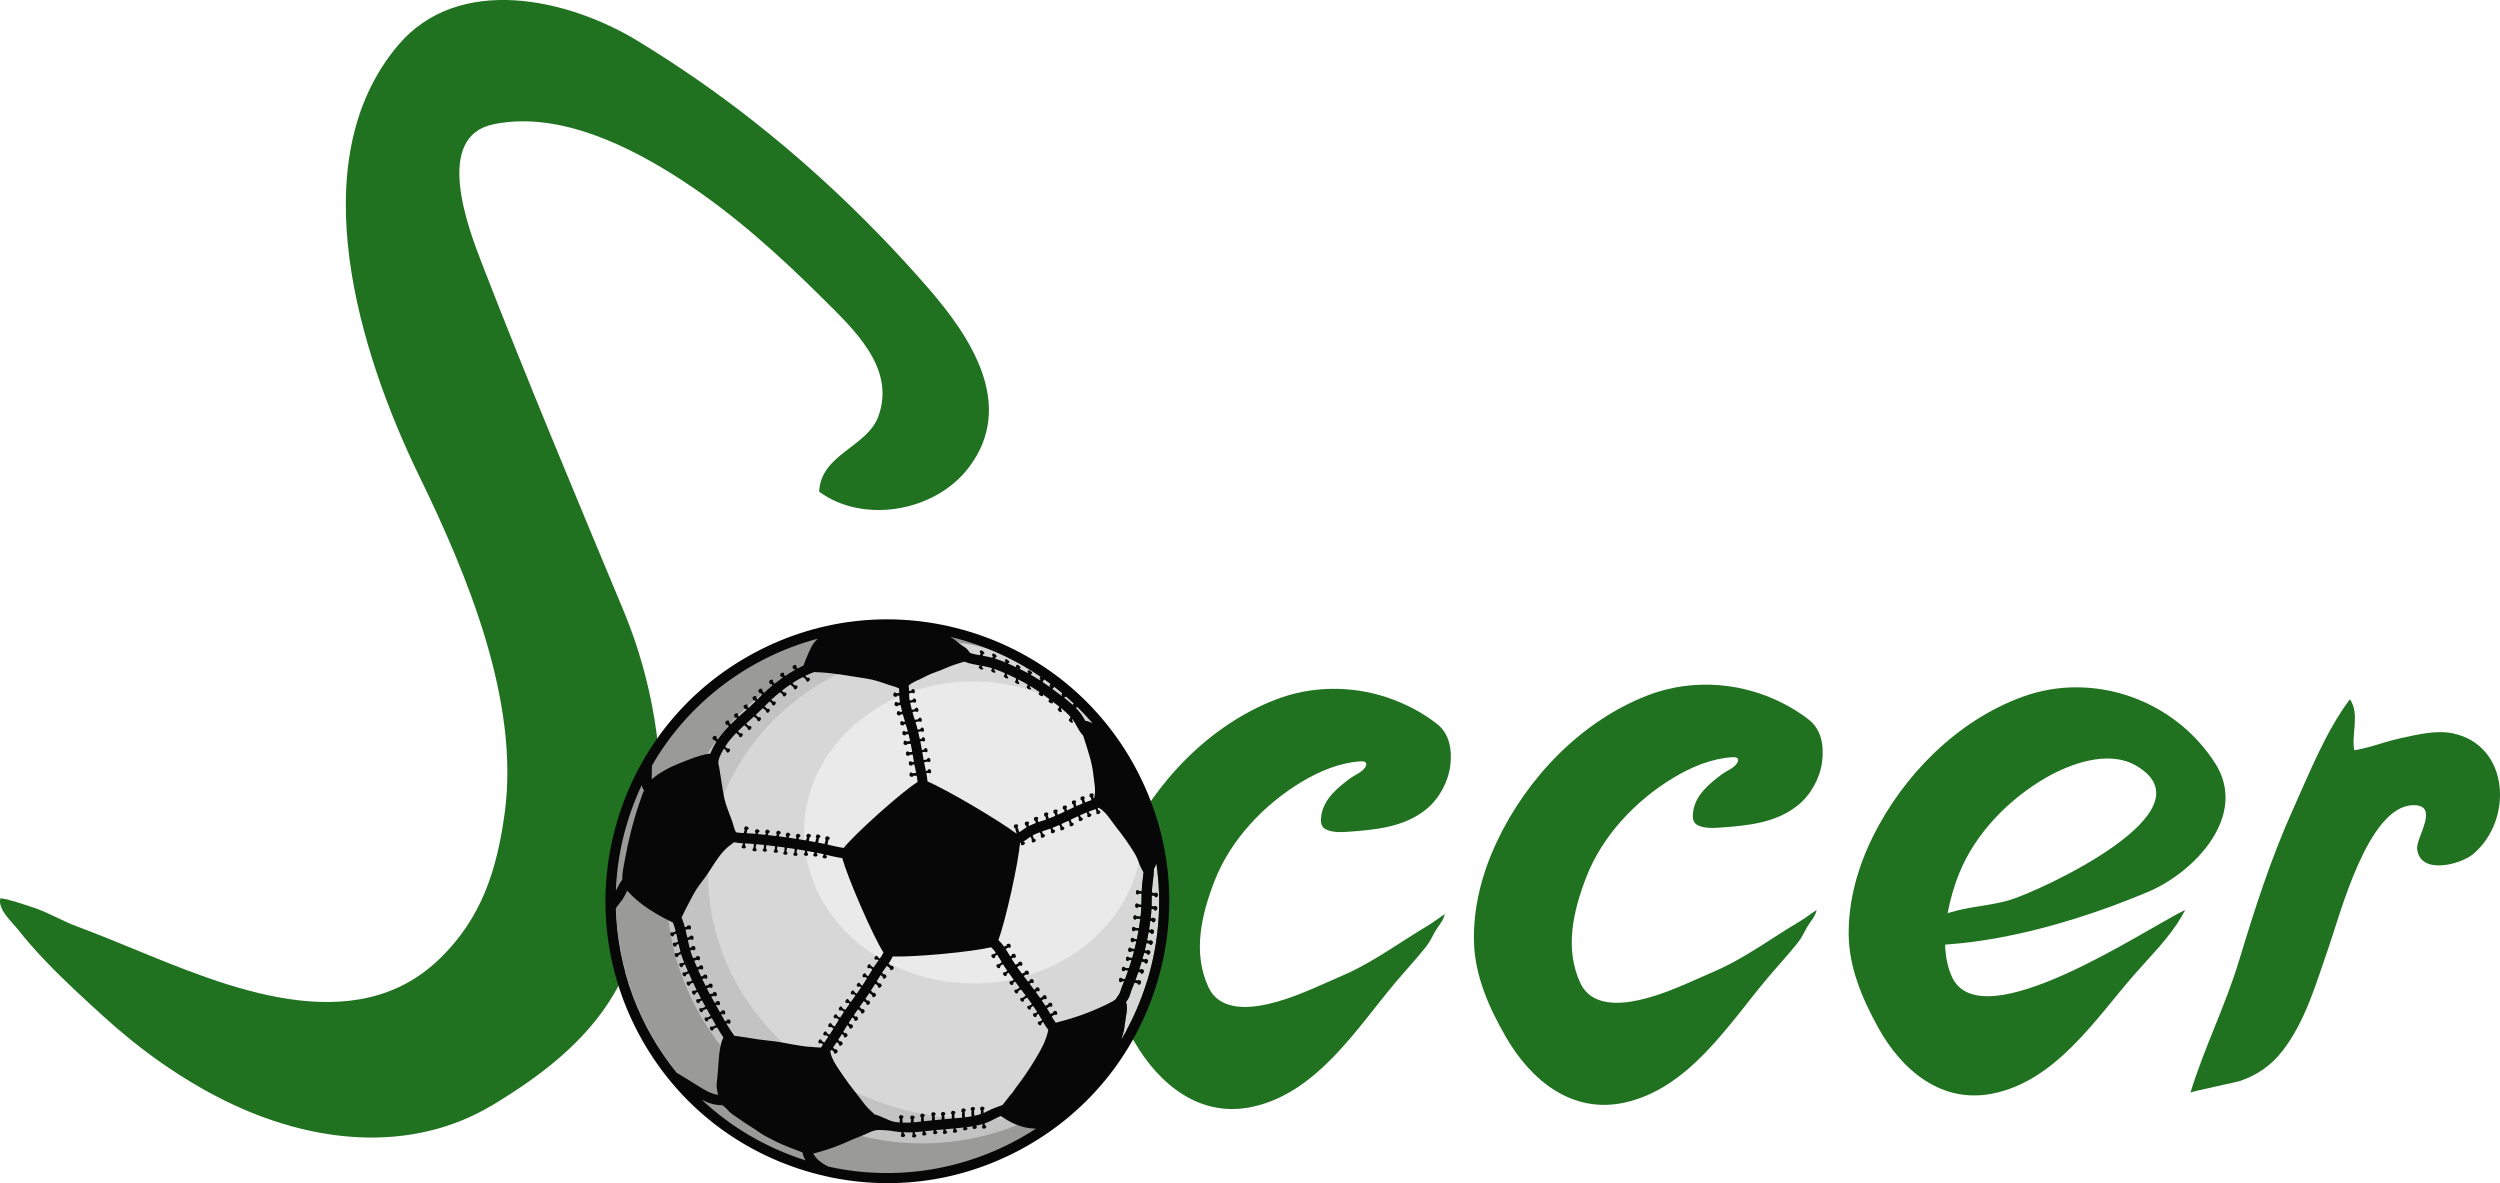 <svg xmlns="http://www.w3.org/2000/svg" width="1080" height="511.13" viewBox="0 0 1080 511.13"><g id="a"/><g id="b"><g id="c"><g id="d"><g><path d="M928.01 385.27c20.07-8.5 43.4-32.91 28.92-55.57-17.5-27.38-52.46-39.84-83.09-28.73-28.32 10.27-51.73 33.99-64.89 60.73-6.42 13.05-10.45 27.36-10.32 41.98.12 14.33 5.92 27.88 12.74 40.23 10.27 18.56 27.43 33.03 49.67 28.47 27.14-5.56 44.21-32.13 61.02-51.4 7.08-8.11 14.9-15.68 20.34-24.95.57-.96 1.11-1.95 1.62-2.95-17.05 8.12-88.51 56.71-100.9 28.66-1.82-4.11-2.68-8.8-2.84-13.68.51-.03.98-.06 1.39-.1 28.4-2.03 60.23-11.65 86.32-22.7zm-85.2 8.79c-.42.12-.9.27-1.41.43 1.12-6.24 2.96-12.25 5.01-17.3 7.06-17.36 21.43-31.98 37.51-41.27 10.54-6.09 26.85-11.89 38.45-5.39 35.1 19.65-41.63 54.5-53.96 58.22-8.44 2.55-17.08 2.76-25.6 5.31z" fill="#207220"/><path d="M1059.65 316.81c-7.27-1.51-15.35.55-22.8 2.14-2.49.53-4.89 1.23-7.27 1.94-4.11 1.24-8.16 2.54-12.53 3.22-1.37-6.79 2.5-15.71-1.89-22.03-10.33 13.7-17.4 31.64-24.45 47.24-9.63 21.31-16.72 43.49-23.49 65.83-5.87 19.38-15.05 37.61-20.96 56.9.16-.53 19.7-4.44 21.65-5.14 7.42-2.64 13.16-6.59 18.04-12.83 10.08-12.9 14.66-29.53 19.99-44.73 4.9-13.97 17-61.21 36.56-61.52 11.68-.18 1.2 14.01 1.7 18.86 1.18 11.52 18.86 6.79 24.27 2.21 17.43-14.74 15.59-47.01-8.82-52.08z" fill="#207220"/><path d="M213.23 53.67c28.26-5.81 59.02 9.55 81.94 24.58 22.03 14.44 41.62 32.15 60.24 50.68 13.29 13.22 31.74 30.06 24.02 50.98-4.92 13.34-24.85 16.26-25.55 32.49 18.93 13.97 49.89 8.83 64.54-10.31 20.85-27.23.41-57.19-17.74-78-6.45-7.4-13.08-14.64-19.91-21.71-17.34-17.96-35.86-34.79-55.49-50.2-15.85-12.45-32.62-24.05-49.84-34.53-30.09-18.31-77.27-28.99-103.4 1.82-42.71 50.38-16.46 133.72 9.01 186.06 20.74 42.62 43.59 97.3 36.97 145.78-3.37 24.65-9.99 45.26-27.94 62.74-37.06 36.09-92.87 12.06-132.8-4.29-7.91-3.24-15.81-6.49-23.82-9.46-6.96-2.57-13.27-6.52-20.45-8.72-3.97-1.21-8.85-3.09-12.86-3.53-1.24 4.79 5.02 10.19 7.61 13.49 3.62 4.6 7.49 8.99 11.52 13.23 8.06 8.49 16.72 16.37 25.36 24.25 15.77 14.37 33.35 26.97 52.49 36.45 36.55 18.1 79.85 23.58 116.08 1.66 20.18-12.21 39.84-27.03 51.96-47.67 12.35-21.07 18.43-45.15 20-69.4 2.11-32.67-3.18-65.97-15.78-96.21-20.8-49.93-41.74-99.76-61.34-150.39-5.87-15.17-20.77-54.45 5.16-59.78z" fill="#207220"/><path d="M754.64 412.33c-4.57 2.73-9.25 5.26-14.13 7.36-10.74 4.6-20.84 9.75-32.43 12.34-9.01 2.01-20.82 2.48-25.37-7.34-6.91-14.91-3.07-31.16 2.55-45.73 6.91-17.92 21.38-33.17 37.69-42.99 7.66-4.61 16.48-8.32 25.49-8.87 3.03-.19 3 1.59 1.29 3.44-1.52 1.64-3.9 2.49-5.71 3.83-5.4 4-11.35 8.84-12.52 15.84-.36 2.16-.52 4.92 1.67 6.14 2.87 1.58 6.96 1.39 10.11 1.16 11.82-.86 23.8-1.98 33.32-9.56 5.6-4.45 9.66-11.79 10.56-18.91.85-6.67-.21-13.83-5.75-18.14-6.47-5.04-13.94-8.89-21.72-11.47-15.45-5.1-32.48-4.94-47.71.9-28.84 11.05-52.42 35.78-65.41 63.44-6.34 13.5-10.21 28.24-9.81 43.22.4 14.69 6.57 28.48 13.8 41.01 10.86 18.85 28.71 33.36 51.43 28.28 27.72-6.2 44.73-33.74 61.62-53.81 4.31-5.11 8.88-10 13.04-15.23 1.72-2.16 2.62-4.26 3.93-6.6 1.41-2.5 3.62-4.63 4.23-7.54-2.4 1.47-4.56 3.31-6.97 4.72-7.81 4.6-15.36 9.84-23.2 14.52z" fill="#207220"/><path d="M593.99 414.14c-4.57 2.73-9.25 5.26-14.13 7.35-10.74 4.6-20.84 9.74-32.43 12.34-9.01 2.01-20.82 2.48-25.37-7.34-6.91-14.91-3.07-31.16 2.55-45.73 6.91-17.92 21.38-33.17 37.69-42.99 7.66-4.61 16.48-8.31 25.49-8.87 3.03-.19 3.01 1.59 1.29 3.44-1.52 1.64-3.9 2.49-5.71 3.83-5.4 4-11.35 8.84-12.52 15.84-.36 2.16-.52 4.92 1.67 6.14 2.87 1.58 6.96 1.39 10.11 1.16 11.82-.86 23.8-1.99 33.32-9.56 5.6-4.45 9.65-11.79 10.56-18.91.85-6.67-.21-13.83-5.75-18.14-6.47-5.04-13.94-8.89-21.72-11.47-15.45-5.1-32.48-4.94-47.71.9-28.84 11.05-52.42 35.78-65.41 63.44-6.34 13.5-10.21 28.24-9.81 43.22.4 14.69 6.57 28.47 13.8 41.01 10.85 18.85 28.72 33.36 51.43 28.28 27.72-6.2 44.73-33.75 61.62-53.81 4.31-5.11 8.88-10 13.04-15.23 1.72-2.16 2.62-4.26 3.93-6.59 1.41-2.5 3.62-4.63 4.23-7.54-2.4 1.46-4.56 3.31-6.97 4.73-7.81 4.6-15.36 9.84-23.2 14.52z" fill="#207220"/></g><g><g><path d="M268.86 380.02c-1.02 1.25-1.71 2.63-2.38 3.96-.14.28-.28.56-.43.84.37-9.83 2-19.77 4.99-29.61 1.7-5.6 3.79-10.97 6.22-16.11.12.91.39 1.7.97 2.3-.8 1.79-1.4 3.7-2.01 5.48-2.81 8.1-4.85 16.62-6.38 25.06-.35 1.93-1.12 5.29-.99 8.07z" fill="#d7d7d7"/><path d="M347.98 501.25c-17.23-5.44-32.34-14.52-44.74-26.14 2.6 1.36 5.43 2.37 8.82 2.33.61.48 1.25.92 1.76 1.48.92 1.02 1.77 1.93 2.91 2.67 2.2 1.42 4.25 3.04 6.51 4.41 1.86 1.13 3.62 2.36 5.35 3.54 1.79 1.23 3.79 2.1 5.65 3.11 2.55 1.37 5.49 2.52 8.22 3.59 1.41.55 2.83 1.1 4.25 1.63.12 1.17.65 2.34 1.29 3.39z" fill="#d7d7d7"/><path d="M447.56 487.52c-25.79 16.83-57.99 23.5-89.82 16.37-1.53-.71-2.98-1.66-4.32-2.85-.82-.73-1.65-1.83-2.09-2.71.47-.11.94-.24 1.44-.37 4.93-1.28 9.74-3.06 14.36-5.2 1.99-.93 4.09-1.62 6.1-2.5 1.56-.68 3-1.5 4.65-1.89 1.55-.36 2.87-.18 4.44-.12 1.99.08 3.97.56 5.96.74.36.04.72.06 1.08.08.07.33.09.67-.02.99-.17.5-.38.94.31 1.12.08.02.18.03.27.04.43.02.97-.16 1.09-.63.11-.42-.17-.53-.43-.77-.18-.17-.23-.42-.25-.68 1.29.06 2.57.06 3.86.02.08.36.12.73.0 1.08-.18.5-.39.94.3 1.12.08.02.18.03.27.04.43.02.96-.16 1.09-.63.12-.42-.16-.53-.43-.77-.22-.21-.25-.55-.25-.89.97-.05 1.93-.14 2.89-.26.18-.02.37-.04.55-.06.02.21.0.42-.07.62-.17.5-.39.94.31 1.11.08.02.17.03.26.04.43.02.96-.16 1.09-.62.12-.42-.17-.53-.43-.77-.13-.12-.2-.3-.23-.48 1.26-.14 2.53-.28 3.8-.4.0.18.0.35-.07.52-.17.5-.39.94.31 1.11.08.02.17.03.26.04.43.02.97-.17 1.1-.63.11-.42-.17-.54-.43-.78-.11-.1-.17-.22-.2-.36 1.08-.1 2.16-.19 3.22-.28.04.27.04.54-.05.79-.18.5-.39.94.3 1.11.09.02.18.03.27.04.42.02.97-.17 1.09-.62.12-.43-.16-.54-.43-.78-.17-.16-.23-.38-.25-.63 1.14-.09 2.28-.19 3.43-.31.02.23.0.46-.07.68-.18.5-.39.94.3 1.11.09.02.18.03.27.04.43.02.96-.16 1.09-.63.12-.43-.17-.53-.43-.77-.14-.14-.21-.31-.24-.51 1.15-.11 2.3-.23 3.45-.36.0.03.0.05-.02.08-.17.5-.39.94.31 1.11.08.02.18.03.26.04.43.02.97-.16 1.1-.62.11-.41-.15-.53-.41-.75.29-.04.59-.07.88-.11.66-.09 1.29-.18 1.9-.29-.05.15-.11.29-.14.42-.08.32-.04.57.45.69.08.02.17.04.26.04.43.02.97-.16 1.1-.62.11-.42-.15-.53-.42-.76 1.03-.21 1.99-.45 2.9-.72.04.28.05.56-.04.82-.17.5-.39.94.3 1.11.09.02.17.03.27.04.43.02.97-.17 1.09-.63.12-.43-.16-.53-.43-.78-.23-.21-.26-.54-.26-.87.6-.2 1.19-.43 1.75-.67.84-.36 1.63-.77 2.39-1.16.88-.46 1.89-.8 2.74-1.3.55.28 1.1.57 1.61.92 3.87 2.63 8.86 4.53 13.7 4.48z" fill="#d7d7d7"/><path d="M495.65 423.47c-2.76 9.09-6.54 17.6-11.17 25.45v-.03c.8-2.2 1.38-4.63 1.53-6.89.12-1.89.7-4.04.8-6.02.03-.58.02-1.15-.06-1.7-.03-.2-.16-.74-.32-1.4.2-.28.43-.59.66-.93.66-.99.98-2.01 1.26-2.91.14-.44.26-.85.41-1.22.46-1.1.89-2.19 1.31-3.28.37.07.74.14 1.09.2.45.07.39.57.81.64.48.07.77-.43.9-.8.18-.56.0-.82-.51-1.05-.38-.18-.78-.31-.96.19-.27-.16-.58-.27-.89-.35.43-1.16.85-2.32 1.25-3.47.21.04.42.08.62.11.45.07.39.57.81.64.49.08.78-.43.9-.8.18-.55.0-.81-.51-1.05-.38-.18-.78-.31-.96.18-.15-.08-.31-.15-.48-.21.3-.92.6-1.85.88-2.77.06-.19.12-.38.17-.56.34.06.68.13.99.18.45.07.38.57.81.64.48.08.77-.43.9-.8.18-.55-.01-.81-.51-1.05-.38-.18-.79-.3-.96.19-.28-.16-.58-.27-.89-.35.25-.87.49-1.74.72-2.62.31.06.62.12.91.17.45.07.38.57.81.64.48.07.77-.43.9-.8.18-.55.0-.82-.51-1.05-.38-.18-.78-.31-.96.18-.27-.15-.56-.25-.85-.33.26-1.02.49-2.03.71-3.05.34.06.67.13.98.18.45.07.38.57.81.64.48.07.77-.43.9-.8.18-.55.0-.82-.51-1.05-.38-.18-.78-.31-.96.18-.3-.17-.62-.28-.96-.36.24-1.15.46-2.3.66-3.45.21.04.41.08.6.1.45.07.38.57.8.64.49.08.78-.43.91-.81.18-.55.0-.81-.51-1.05-.38-.18-.78-.3-.96.19-.2-.11-.42-.2-.64-.27.2-1.27.39-2.53.55-3.79.16.03.32.05.47.08.45.07.39.57.81.64.49.08.78-.42.91-.8.17-.56.0-.82-.51-1.05-.38-.18-.78-.3-.96.19-.18-.1-.37-.18-.57-.25.08-.65.15-1.3.21-1.94.06-.67.1-1.35.13-2.01.27.05.53.1.78.14.45.07.39.57.8.64.48.07.78-.43.9-.8.18-.55.0-.82-.5-1.05-.38-.18-.79-.31-.96.18-.3-.17-.63-.28-.96-.36.03-.96.05-1.91.06-2.84.0-.57.02-1.14.03-1.7.32.06.64.13.93.17.45.07.39.57.81.64.49.08.78-.43.9-.8.18-.55.0-.81-.5-1.05-.38-.18-.79-.3-.96.19-.35-.2-.74-.32-1.14-.4.05-1.35.13-2.68.3-3.98l.03-.28c.25-1.9.51-3.94.57-6.01.4-.72.76-1.47 1.07-2.19 2.33 16.4 1.21 33.54-3.92 50.41z" fill="#d7d7d7"/><path d="M471.94 312.4c-.91-.4-1.84-.85-2.77-1-.11-.02-.21-.02-.32-.03-.55-1.01-1.13-2.06-1.87-3.02-.7-.92-1.46-1.78-2.26-2.6.18-.08.46.05.55-.21.02-.07.02-.15.0-.22 2.32 2.27 4.55 4.63 6.67 7.08z" fill="#d7d7d7"/><path d="M463.86 303.96c-.1.03-.2.11-.3.22-.07.08-.13.18-.17.28-1.16-1.07-2.37-2.06-3.61-3.02.0-.04.03-.08.03-.11.11-.36.57-.03.68-.37.0-.02.0-.04.01-.06 1.14 1 2.26 2.03 3.36 3.06z" fill="#d7d7d7"/><path d="M458.87 300.55s-.07.08-.1.12c-.64-.48-1.29-.96-1.92-1.43-.56-.41-1.12-.83-1.67-1.24-.14-.1-.27-.19-.4-.29.01-.11.03-.23.04-.33.04-.37.56-.14.6-.49.0-.07.0-.14-.03-.21 1.18.92 2.35 1.86 3.48 2.83-.03.02-.06.06-.09.09-.2.24-.37.53.09.96z" fill="#d7d7d7"/><path d="M453.74 296.78s-.04.08-.07.12c-1.07-.77-2.13-1.51-3.18-2.21.02-.16.04-.32.06-.47.04-.37.56-.14.6-.49.0-.08-.01-.15-.04-.24.95.67 1.88 1.36 2.81 2.06-.2.0-.33.1-.44.3-.15.28-.25.6.26.92z" fill="#d7d7d7"/><path d="M449.49 293.63c-.07.09-.12.19-.16.29-1.35-.86-2.68-1.67-4.01-2.42.0-.05.01-.1.02-.15.04-.38.56-.14.6-.49.04-.41-.5-.85-.89-1.1-.58-.36-.83-.29-1.04.07-.16.27-.26.59.26.92-.02.03-.04.07-.06.11-1.26-.69-2.52-1.33-3.78-1.93l-.08-.04c.11-.23.54-.08.56-.39.05-.41-.49-.85-.88-1.09-.58-.36-.83-.29-1.04.07-.14.25-.24.55.18.86-1.21-.57-2.43-1.14-3.68-1.68.0-.03.0-.05.01-.08.03-.38.56-.14.59-.49.05-.41-.49-.85-.89-1.09-.58-.36-.84-.29-1.04.07-.15.27-.26.59.26.92-.04.05-.06.11-.09.17-1.43-.6-2.88-1.15-4.37-1.61.02-.15.04-.29.05-.43.03-.37.56-.14.6-.49.04-.4-.5-.85-.89-1.1-.58-.36-.84-.29-1.04.08-.15.27-.26.59.26.92-.13.18-.22.4-.28.64-.25-.06-.51-.14-.76-.21-1.07-.26-2.19-.47-3.29-.66.03-.19.05-.37.07-.55.04-.37.56-.14.6-.49.05-.4-.49-.85-.89-1.1-.58-.36-.84-.29-1.04.08-.15.27-.26.59.26.92-.18.25-.27.57-.33.91-1.43-.26-2.87-.53-4.18-.96-.54-.81-1.12-1.6-1.87-2.18-1.09-.85-2.33-1.47-3.38-2.39-.96-.83-1.88-1.6-3.02-2.18-.18-.09-.36-.18-.53-.27 2.4.57 4.81 1.2 7.2 1.93 11.72 3.56 22.47 8.81 32.09 15.38-.14.03-.24.13-.34.29-.15.28-.25.59.27.92z" fill="#d7d7d7"/><path d="M472.75 344.57l-.13.52c-.1-.3-.19-.61-.29-.89-.15-.43.31-.61.17-1.01-.16-.46-.74-.48-1.14-.4-.57.1-.71.4-.67.95.02.42.11.84.62.75.0.39.07.78.19 1.16l-.09.03c-.86.3-1.73.62-2.59.96-.14-.39-.26-.8-.39-1.16-.15-.42.32-.6.18-1.01-.17-.46-.75-.48-1.14-.4-.57.11-.71.4-.68.95.03.42.11.84.63.75.0.46.1.9.25 1.34-.14.06-.28.12-.42.18-.71.29-1.44.59-2.18.93-.11-.34-.22-.68-.34-1-.16-.43.32-.61.18-1.01-.17-.46-.75-.48-1.14-.4-.57.11-.71.4-.68.94.03.41.11.84.62.75.0.42.09.83.21 1.24-.38.18-.74.35-1.1.53-.54.26-1.08.52-1.68.79-.05.02-.1.05-.15.07-.07-.23-.14-.46-.22-.67-.15-.43.31-.61.17-1.01-.16-.46-.75-.48-1.14-.41-.57.1-.71.39-.67.95.03.41.11.83.62.75.0.31.04.61.12.91-.14.07-.27.13-.41.2-.81.38-1.63.75-2.45 1.13-.09-.28-.18-.55-.27-.81-.16-.42.31-.61.17-1.02-.16-.46-.75-.48-1.14-.4-.57.11-.71.39-.68.95.03.42.11.84.62.75.0.35.06.7.15 1.04-.91.4-1.82.79-2.74 1.14-.14-.4-.26-.81-.4-1.18-.15-.42.32-.61.18-1.01-.17-.46-.75-.48-1.14-.4-.57.1-.71.39-.67.94.02.41.1.83.62.75-.01.45.09.89.24 1.32-.15.06-.31.11-.47.16l-.92.31c-.64.21-1.29.42-1.93.65-.09-.28-.18-.56-.27-.82-.15-.42.32-.61.17-1.01-.17-.47-.75-.48-1.14-.41-.57.11-.71.4-.68.95.03.41.1.83.62.75.0.32.04.64.12.96-.97.37-1.94.77-2.89 1.26-.05-.16-.1-.32-.16-.47-.15-.43.32-.61.17-1.01-.16-.46-.74-.48-1.14-.41-.57.11-.71.39-.67.95.03.42.11.83.62.75.0.27.03.53.09.79-.26.15-.51.3-.77.47-.39.26-.78.54-1.14.81-.46.34-.84.61-1.16.81-.01-.03-.03-.07-.05-.1-.25-.59-.44-1.28-.65-1.87-.15-.42.31-.61.17-1.01-.17-.46-.75-.48-1.14-.41-.57.11-.71.4-.68.95.03.42.11.83.63.75-.01.74.25 1.46.57 2.15-.11.0-.21.0-.31-.04-3.79-2.74-10.28-6.92-17.79-11.36-8.76-5.19-16.53-9.35-20.43-11-.09-1.19-.27-2.4-.49-3.56.32-.09.66-.16.98-.07.51.12.97.29 1.08-.41.01-.09.02-.17.01-.27-.02-.43-.26-.94-.73-1.02-.43-.07-.51.21-.74.5-.18.23-.48.3-.8.33-.13-.67-.27-1.33-.41-1.97-.13-.59-.25-1.16-.36-1.72.1-.03.19-.05.29-.09.43-.15.9-.31 1.35-.2.52.13.98.3 1.09-.41.01-.08.02-.17.01-.27-.02-.43-.26-.94-.73-1.02-.44-.07-.51.21-.73.51-.25.32-.74.32-1.18.36-.1.01-.21.03-.31.04-.03-.17-.06-.34-.09-.51-.16-.91-.31-1.86-.47-2.82.38-.13.78-.23 1.16-.13.52.13.98.29 1.09-.41.0-.09.02-.17.01-.27-.02-.43-.26-.94-.73-1.03-.43-.07-.51.21-.73.51-.21.28-.59.31-.97.35-.21-1.22-.44-2.47-.7-3.73.32-.1.66-.16.98-.08.51.13.97.3 1.08-.41.02-.09.02-.18.01-.27-.02-.43-.25-.95-.73-1.03-.44-.07-.51.21-.73.5-.18.24-.49.31-.81.34-.22-1.03-.46-2.07-.71-3.1.01.0.03-.01.04-.01.43-.16.9-.31 1.36-.2.51.13.97.3 1.08-.41.01-.09.02-.18.02-.27-.02-.43-.25-.95-.72-1.03-.43-.08-.52.22-.73.5-.25.33-.74.32-1.18.37-.03.0-.07.0-.11.02-.19-.71-.39-1.42-.6-2.13-.11-.35-.21-.7-.32-1.05.1-.03.2-.05.3-.09.43-.16.9-.31 1.35-.2.51.13.97.3 1.08-.41.01-.08.02-.18.0-.27-.02-.43-.25-.95-.73-1.02-.43-.08-.51.21-.73.5-.25.33-.74.33-1.18.37-.14.01-.29.04-.43.06-.33-1.09-.66-2.19-.97-3.3.04-.01.09-.02.13-.04.43-.16.9-.31 1.35-.2.52.13.97.3 1.08-.41.01-.09.02-.18.01-.27-.02-.43-.25-.95-.73-1.03-.44-.08-.51.21-.73.5-.25.33-.74.32-1.17.37-.08.0-.15.02-.23.03-.26-.98-.5-1.96-.7-2.93.04-.01.08-.02.12-.04.43-.16.9-.31 1.35-.2.51.13.97.3 1.08-.41.02-.09.02-.18.01-.27-.02-.43-.25-.95-.73-1.03-.43-.08-.51.21-.73.5-.25.33-.74.32-1.17.37-.05.0-.09.01-.14.02-.04-.24-.09-.48-.13-.72-.11-.7-.12-1.49-.12-2.32.01.0.03.0.04.0.43-.16.9-.31 1.35-.19.51.13.97.3 1.08-.41.01-.09.02-.18.01-.27-.02-.43-.25-.94-.73-1.03-.43-.08-.51.21-.73.5-.22.29-.64.32-1.04.35-.02-.75-.06-1.53-.21-2.33 1.07-.94 2.42-1.62 3.95-2.37 2.48-1.22 5.12-2.69 7.72-3.54 2.77-.91 5.35-2.28 8.02-3.14 1.43-.46 2.86-.95 4.32-1.35 2.16.86 4.47 1.27 6.61 1.65-.03.11-.07.22-.14.31-.25.3-.54.54.14 1.05.08.07.17.12.26.18.44.25 1.01.39 1.21.09.18-.27-.09-.51-.33-.85-.14-.21-.17-.41-.16-.61.92.16 1.8.33 2.63.53.58.15 1.16.32 1.74.5-.01.18-.06.35-.17.48-.25.3-.53.54.14 1.05.08.07.17.12.27.18.43.25 1.01.39 1.2.09.18-.27-.09-.51-.32-.85-.15-.22-.17-.43-.15-.64 1.53.52 3.03 1.13 4.52 1.79.03.32.0.63-.16.83-.25.3-.54.54.14 1.05.08.06.17.12.26.17.44.25 1.01.4 1.21.1.18-.28-.09-.52-.32-.85-.21-.3-.17-.58-.13-.85.96.44 1.93.89 2.88 1.34l.63.3c.1.04.21.1.3.15.04.38.05.77-.15 1.01-.25.3-.54.54.14 1.06.09.06.17.12.27.17.44.25 1.01.39 1.2.1.18-.28-.09-.52-.32-.86-.23-.33-.17-.66-.1-.97 1.33.67 2.67 1.39 4.01 2.17.0.27-.03.51-.17.68-.25.3-.53.54.14 1.06.09.06.17.12.27.17.43.25 1.01.4 1.2.1.18-.27-.09-.52-.33-.85-.14-.2-.16-.4-.16-.58 1.39.84 2.8 1.74 4.22 2.71-.03.1-.06.19-.13.26-.25.3-.54.54.14 1.05.08.06.18.12.27.17.43.25 1 .4 1.2.1.15-.23-.01-.44-.21-.7.73.52 1.46 1.05 2.2 1.6.27.2.54.4.8.59-.03.13-.07.24-.15.33-.25.3-.54.53.14 1.05.08.07.17.12.27.18.43.25 1.01.4 1.21.1.16-.25-.04-.47-.25-.75 1.02.75 2.04 1.51 3.03 2.29-.04.29-.12.55-.31.7-.31.25-.63.43-.05 1.06.07.08.14.16.23.23.38.33.92.57 1.17.32.23-.24.0-.52-.16-.9-.12-.27-.09-.51-.02-.72 1.41 1.15 2.76 2.37 3.94 3.69-.03.36-.09.71-.33.9-.3.25-.62.43-.05 1.06.07.08.14.15.23.22.38.33.92.58 1.16.32.23-.24.0-.52-.16-.9-.11-.24-.09-.44-.04-.64.1.13.2.24.29.36.57.75 1.06 1.65 1.58 2.6.76 1.4 1.61 2.94 2.87 4.25.08.24.16.5.24.74.81 2.33 1.47 4.74 2.21 7.11.91 2.94 1.64 6.06 1.95 9.09.33 3.23 1.17 6.56.38 9.8z" fill="#d7d7d7"/><path d="M488.69 411.02c.33-.23.79-.09 1.21.0-.25.92-.51 1.86-.78 2.79-.01.0-.03.0-.04.0-.46.02-.96.02-1.35-.22-.45-.28-.84-.58-1.15.06-.04.08-.07.17-.1.25-.11.41-.05.98.38 1.2.39.21.55-.05.85-.26.3-.21.72-.11 1.11-.02-.34 1.14-.71 2.27-1.09 3.41-.15.0-.3-.02-.45-.01-.46.02-.95.02-1.35-.23-.44-.28-.84-.58-1.15.06-.04.08-.07.17-.1.25-.11.42-.04.98.38 1.2.39.2.55-.05.85-.26.33-.23.81-.08 1.24.01.07.02.14.03.22.04-.43 1.22-.87 2.44-1.35 3.66-.44.01-.92.0-1.31-.23-.44-.28-.84-.58-1.15.06-.03.08-.07.16-.1.25-.11.42-.04.98.38 1.21.39.2.56-.05.85-.26.27-.18.61-.13.95-.05-.29.74-.59 1.48-.9 2.22-.24.56-.4 1.11-.56 1.6-.22.71-.41 1.32-.72 1.79-.21.32-.41.59-.62.87-.32.44-.66.91-.98 1.45-.33.22-.68.44-1.06.64-7.8 4.13-15.58 6.99-24.08 9.14-.06.01-.28.09-.59.18-.46-.6-.87-1.17-1.18-1.7-.2-.35-.38-.68-.57-1.02.36-.22.73-.43 1.06-.64.38-.24.66.18 1.03-.05.42-.26.3-.83.15-1.2-.23-.53-.54-.61-1.07-.46-.4.12-.79.29-.6.77-.42.09-.81.27-1.19.49-.5-.85-.99-1.67-1.47-2.45.36-.22.73-.43 1.06-.64.38-.24.66.18 1.02-.05.42-.26.3-.83.15-1.2-.23-.53-.54-.61-1.07-.45-.41.11-.8.28-.6.77-.44.09-.85.28-1.23.52-.51-.79-1.03-1.58-1.57-2.35.28-.16.55-.32.81-.48.38-.24.66.18 1.03-.05.42-.26.3-.83.15-1.2-.23-.54-.54-.61-1.07-.46-.41.12-.8.29-.6.77-.36.08-.7.22-1.02.4-.63-.88-1.26-1.75-1.9-2.62.13-.08.26-.15.38-.24.38-.24.66.18 1.03-.05.42-.26.3-.83.15-1.2-.23-.53-.54-.61-1.08-.46-.4.12-.79.29-.59.77-.21.05-.41.12-.61.2-.64-.85-1.28-1.7-1.92-2.54.17-.1.33-.19.49-.29.38-.25.66.18 1.02-.05.42-.26.31-.83.15-1.2-.23-.54-.53-.61-1.07-.45-.4.12-.79.28-.6.77-.26.05-.5.14-.74.26-.6-.79-1.21-1.59-1.82-2.4.32-.19.65-.38.94-.56.38-.24.67.17 1.03-.05.42-.26.31-.83.15-1.2-.23-.53-.54-.61-1.07-.45-.4.12-.79.29-.6.77-.42.09-.82.27-1.21.49-.7-.94-1.4-1.89-2.07-2.84.33-.2.66-.39.96-.58.38-.24.67.18 1.03-.05.42-.26.3-.83.15-1.2-.23-.53-.54-.61-1.07-.45-.4.12-.8.29-.6.77-.42.09-.8.26-1.17.48-.32-.46-.64-.92-.94-1.38-.26-.4-.52-.82-.78-1.25.19-.11.38-.22.55-.33.39-.24.66.18 1.03-.05.41-.26.3-.84.15-1.2-.23-.53-.54-.61-1.07-.46-.4.12-.79.29-.6.78-.24.04-.46.13-.68.22-.05-.08-.09-.15-.14-.24-.55-.94-1.12-1.91-1.74-2.86.3-.18.6-.35.87-.53.38-.24.67.18 1.03-.05.41-.26.3-.84.15-1.2-.23-.53-.54-.61-1.07-.46-.4.12-.79.29-.6.78-.38.07-.75.23-1.09.43-.73-1.02-1.53-1.98-2.46-2.84 1.41-3.85 3.53-11.69 5.56-20.84 2.02-9.06 3.41-17 3.79-21.12.12-.04.23-.08.35-.12.0.04.02.09.01.14-.03.53-.12 1.01.6.98.09.0.18-.02.27-.04.42-.1.88-.43.87-.91.0-.44-.31-.46-.63-.62-.02.0-.03-.02-.05-.03.78-.42 1.47-.92 2.06-1.36.33-.25.65-.48.93-.67.03-.02.06-.04.09-.05.03.06.07.13.1.2.24.39.47.83.45 1.29-.03.53-.11 1.01.6.99.08.0.18-.02.27-.04.42-.1.88-.43.87-.91.0-.44-.31-.46-.63-.62-.37-.19-.46-.67-.58-1.09-.04-.13-.08-.26-.13-.39.97-.53 1.98-.96 3.05-1.35.02.03.03.06.05.09.23.39.47.83.44 1.29-.02.53-.1 1.01.61.98.08.0.18-.02.27-.04.42-.1.88-.43.87-.91.0-.44-.31-.46-.63-.62-.37-.18-.46-.67-.58-1.09-.01-.02-.02-.05-.03-.07.57-.19 1.15-.39 1.73-.58l.95-.32c.29-.1.59-.21.88-.31.18.32.33.67.31 1.03-.03.53-.11 1.01.61.99.09.0.18-.02.27-.04.42-.11.88-.43.87-.91.0-.44-.31-.47-.63-.62-.28-.14-.4-.46-.5-.79.99-.38 1.97-.79 2.93-1.21v.02c.25.39.49.83.46 1.29-.03.53-.11 1.01.6.98.09.0.18-.02.27-.04.42-.1.88-.43.87-.91-.01-.44-.31-.46-.63-.62-.37-.18-.46-.67-.58-1.09.0-.03-.02-.05-.02-.08.92-.41 1.82-.83 2.72-1.26.1-.04.19-.09.28-.13.02.04.04.09.07.13.23.39.47.83.45 1.29-.03.53-.11 1.01.6.98.09.0.18-.02.27-.04.42-.1.88-.43.87-.91.0-.44-.3-.47-.63-.62-.37-.18-.46-.67-.58-1.08-.02-.07-.05-.14-.07-.21.13-.06.27-.13.4-.19.61-.29 1.18-.56 1.74-.83.34-.16.66-.31 1-.48.2.35.38.73.35 1.12-.03.53-.11 1.01.6.99.09.0.18-.02.27-.04.42-.11.88-.43.88-.91-.01-.44-.31-.46-.64-.62-.33-.16-.44-.58-.55-.97.06-.03.12-.05.18-.08.7-.31 1.38-.6 2.11-.9.18-.08.37-.15.55-.23.17.32.32.67.3 1.03-.03.52-.11 1.01.61.99.08.0.18-.02.27-.04.42-.1.88-.43.87-.91.0-.44-.31-.47-.63-.62-.29-.15-.41-.48-.51-.82.8-.32 1.65-.63 2.48-.91l.26-.09c.05-.02.11-.04.16-.07.21.37.41.77.39 1.2-.03.52-.11 1.01.6.98.09.0.18-.01.27-.04.42-.1.88-.43.87-.91.0-.44-.31-.46-.63-.62-.35-.17-.45-.61-.57-1.01.15-.07.29-.14.44-.21 3.38 1.94 5.07 5.27 7.47 8.28 2.82 3.51 5.67 7.51 8.03 11.37 1.42 2.31 2.35 5.88 3.91 8.19-.11 1.3-.27 2.59-.43 3.82l-.04.29c-.18 1.39-.27 2.79-.33 4.18-.42.01-.85-.01-1.21-.23-.45-.28-.83-.59-1.15.05-.04.08-.08.17-.1.25-.11.41-.05.98.38 1.2.39.2.55-.05.85-.25.33-.23.78-.09 1.2.0-.02.74-.04 1.49-.05 2.22-.01.86-.03 1.69-.05 2.52-.01.0-.02.0-.03.0-.45.02-.95.02-1.35-.23-.45-.28-.84-.58-1.16.06-.04.08-.07.16-.09.25-.11.42-.05.98.38 1.21.39.2.56-.05.85-.26.33-.24.8-.08 1.23.0.04.01.09.02.13.02-.03.74-.08 1.48-.15 2.2-.05.62-.12 1.23-.18 1.85-.15-.01-.3-.02-.46-.01-.46.02-.95.02-1.35-.23-.45-.28-.84-.58-1.15.06-.04.08-.07.17-.1.26-.11.42-.05.98.38 1.2.39.21.56-.05.85-.25.34-.24.8-.08 1.23.01.16.03.31.06.46.08-.16 1.3-.35 2.59-.56 3.9-.12.0-.24-.01-.37.0-.46.02-.95.01-1.35-.23-.44-.28-.84-.58-1.15.06-.04.08-.07.17-.1.25-.11.41-.04.98.38 1.2.39.21.55-.05.85-.25.34-.24.81-.08 1.24.01.11.02.21.04.32.06-.21 1.21-.45 2.42-.71 3.63.0.0-.01.0-.02.0-.46.02-.96.02-1.35-.23-.45-.27-.84-.58-1.15.06-.04.08-.07.16-.1.25-.12.42-.05.98.38 1.2.39.2.56-.05.85-.26.32-.23.76-.09 1.17.0-.24 1.07-.49 2.14-.77 3.21-.04.0-.08.0-.11.0-.46.02-.96.02-1.35-.23-.45-.28-.84-.58-1.15.06-.04.07-.07.16-.1.25-.11.42-.05.98.38 1.2.39.2.56-.05.85-.26z" fill="#d7d7d7"/><path d="M447.15 457.81c-2.48 4.15-5.33 8.23-8.25 12.08-.48.62-.86 1.27-1.3 1.92-.31.46-.77.78-1.11 1.21-1.15 1.45-2.16 2.91-3.36 4.3-.14.05-.28.11-.44.16-1.77.69-3.47 1.2-5.18 2.08-.72.37-1.41.72-2.1 1.02-.13.05-.26.11-.4.16.0-.38-.02-.75-.04-1.09-.03-.45.47-.5.45-.93-.02-.49-.58-.67-.98-.71-.58-.06-.8.18-.91.72-.09.41-.13.83.39.9-.15.5-.17 1.03-.13 1.57-.86.29-1.79.53-2.78.75.0-.06-.02-.13-.02-.19-.08-.63-.07-1.36-.11-1.97-.03-.45.48-.5.45-.92-.03-.5-.58-.67-.98-.71-.58-.05-.79.18-.91.72-.09.41-.13.83.39.9-.23.76-.16 1.6-.04 2.42-.62.11-1.28.21-1.96.3-.28.04-.58.07-.86.1.0-.07-.02-.14-.03-.21-.08-.64-.07-1.35-.1-1.97-.03-.45.48-.5.45-.93-.03-.5-.58-.67-.98-.71-.57-.06-.79.18-.92.72-.09.41-.13.83.39.9-.23.74-.17 1.55-.04 2.34-1.08.13-2.17.24-3.26.34-.05-.54-.04-1.12-.08-1.63-.02-.45.47-.5.45-.92-.02-.49-.59-.67-.98-.71-.58-.06-.8.18-.91.72-.09.41-.13.83.38.89-.16.56-.17 1.16-.11 1.76-1.05.09-2.09.19-3.12.28-.03-.51-.03-1.04-.06-1.51-.02-.45.48-.5.45-.92-.02-.49-.58-.67-.98-.71-.58-.06-.8.18-.92.72-.09.41-.13.83.39.9-.16.53-.17 1.08-.12 1.64-.97.08-1.95.17-2.94.26-.06-.59-.05-1.22-.08-1.78-.03-.45.48-.5.45-.93-.03-.49-.58-.67-.98-.71-.58-.05-.79.18-.91.72-.09.41-.13.84.39.9-.18.61-.17 1.26-.1 1.91-1.17.11-2.33.23-3.5.37-.05-.55-.05-1.14-.08-1.65-.03-.45.47-.49.45-.93-.03-.49-.58-.66-.98-.71-.58-.06-.79.18-.91.72-.09.41-.13.84.39.9-.18.58-.18 1.2-.11 1.82-.15.02-.3.03-.44.05-.65.08-1.6.19-2.7.27-.02-.44-.03-.88-.05-1.28-.03-.45.48-.5.45-.92-.03-.49-.59-.67-.98-.71-.58-.06-.8.18-.92.72-.09.41-.13.83.39.89-.14.44-.17.91-.15 1.38-1.13.06-2.35.09-3.57.05-.04-.53-.04-1.09-.07-1.59-.03-.45.48-.49.45-.92-.03-.49-.58-.67-.98-.71-.57-.06-.79.18-.91.72-.09.41-.13.83.39.9-.15.49-.17 1.01-.13 1.54-.96-.07-1.89-.19-2.73-.38-1.03-.23-2.4-.84-3.72-1.43-1.47-.66-2.97-1.33-4.44-1.7-.2-.2-.4-.39-.6-.59-.49-.47-.98-.92-1.46-1.37-1.56-1.45-2.78-3.11-4.06-4.84-1.59-2.13-3.29-4.22-4.89-6.38-.74-1-1.45-1.95-2.12-2.95-2.1-3.11-4.64-6.36-5.74-10.01-.09-.29-.19-.57-.31-.86.15-.26.32-.54.5-.8.29.21.57.43.84.62.36.26.09.68.44.93.4.28.89-.04 1.16-.32.41-.41.36-.74.02-1.17-.27-.33-.58-.62-.95-.26-.22-.32-.49-.59-.8-.83.08-.11.16-.22.24-.34.36-.5.73-1.02 1.07-1.53l.18-.27s.07-.1.1-.15c.24.18.47.36.7.52.37.26.09.68.44.93.4.29.89-.04 1.17-.32.4-.41.36-.73.0-1.16-.26-.33-.57-.63-.94-.26-.2-.28-.43-.53-.7-.75.52-.81 1.04-1.63 1.56-2.45.2.15.4.3.59.44.37.26.09.68.44.93.4.28.88-.04 1.16-.32.41-.42.36-.74.0-1.17-.26-.32-.57-.62-.94-.25-.17-.25-.38-.47-.61-.68.27-.44.54-.87.79-1.32.29-.49.58-.97.88-1.46.21.16.42.31.62.46.36.26.09.68.44.93.39.29.89-.03 1.16-.32.41-.42.36-.73.01-1.16-.26-.33-.57-.62-.94-.26-.18-.26-.39-.48-.63-.69.5-.77 1.01-1.55 1.53-2.32.22.16.43.33.64.47.37.26.09.68.44.93.4.29.89-.04 1.16-.32.41-.41.36-.73.01-1.17-.26-.33-.57-.62-.94-.25-.18-.25-.38-.48-.61-.68.58-.84 1.16-1.67 1.74-2.49.36.26.72.54 1.05.78.36.26.09.68.44.93.4.29.89-.03 1.16-.32.41-.42.36-.73.01-1.16-.26-.32-.57-.62-.94-.26-.26-.38-.61-.7-1-.98.07-.1.15-.21.22-.32.52-.73 1.05-1.48 1.58-2.22.29.22.58.43.85.63.37.26.09.68.44.93.4.29.89-.03 1.17-.31.4-.42.35-.74.0-1.17-.26-.32-.57-.62-.94-.25-.22-.32-.5-.59-.81-.84.56-.81 1.12-1.63 1.67-2.45.35.25.69.52 1.02.75.37.26.09.68.44.93.4.29.89-.04 1.17-.32.4-.42.35-.73.0-1.16-.26-.33-.57-.62-.94-.26-.26-.39-.61-.7-1-.99.41-.62.81-1.25 1.2-1.89l.45-.74c.07-.11.14-.23.21-.34.33.24.65.49.95.7.37.27.09.69.44.93.4.29.88-.03 1.16-.32.41-.42.36-.73.0-1.16-.26-.33-.57-.62-.94-.26-.25-.37-.59-.68-.96-.95.55-.89 1.1-1.78 1.67-2.67.24.17.47.35.69.51.37.26.09.68.44.93.4.29.89-.04 1.16-.32.41-.42.36-.73.01-1.16-.26-.32-.57-.62-.94-.26-.19-.28-.43-.53-.7-.75.22-.34.44-.68.66-1.02.36-.54.78-1.12 1.24-1.73.05-.07.1-.14.15-.21.39.28.77.59 1.13.84.36.26.09.68.44.92.4.29.89-.04 1.16-.32.41-.41.35-.73.01-1.16-.26-.33-.57-.62-.94-.25-.28-.41-.66-.74-1.07-1.04.68-.95 1.33-1.97 1.81-3.07 4.08.16 12.01-.22 21.11-1.05 9.45-.87 17.58-2 21.4-2.92.75.67 1.42 1.47 2.05 2.35-.32.29-.67.58-1.09.65-.52.09-1.01.11-.83.8.02.08.06.17.1.25.19.39.61.77 1.07.66.43-.1.38-.41.47-.75.09-.37.49-.57.86-.76.56.86 1.1 1.77 1.62 2.66l.32.54c-.1.06-.18.14-.27.21-.33.32-.7.64-1.16.72-.52.08-1.01.11-.83.8.02.08.06.17.1.25.18.39.61.77 1.07.66.43-.1.39-.4.47-.75.1-.4.55-.59.93-.8.09-.05.17-.1.25-.15.25.42.51.83.77 1.23.35.54.72 1.06 1.08 1.59-.29.27-.62.52-1.02.58-.52.09-1.01.11-.83.8.02.08.06.17.1.25.19.38.61.77 1.07.66.43-.1.39-.41.47-.75.08-.34.43-.53.77-.71.72 1.03 1.47 2.04 2.21 3.05-.29.26-.61.5-.99.56-.52.09-1.01.11-.83.8.02.09.05.17.09.25.19.39.61.77 1.08.66.42-.1.38-.4.47-.75.09-.35.44-.53.78-.72.63.85 1.26 1.68 1.9 2.5-.07.06-.15.11-.22.18-.33.32-.71.64-1.16.72-.52.08-1.01.11-.83.8.02.09.05.17.09.26.19.39.61.77 1.07.66.43-.1.39-.4.47-.75.1-.4.55-.58.94-.8.1-.06.2-.12.3-.18.66.86 1.32 1.73 1.99 2.61-.12.08-.22.17-.33.27-.33.31-.71.64-1.16.71-.52.09-1.01.12-.83.81.02.08.05.17.09.25.19.39.61.77 1.07.66.43-.11.39-.4.47-.75.1-.4.55-.59.93-.8.14-.08.28-.16.42-.25.68.92 1.36 1.84 2.02 2.78-.33.31-.7.62-1.15.69-.52.08-1.01.11-.83.8.02.08.05.17.09.25.19.39.61.77 1.07.66.43-.1.39-.4.48-.75.09-.39.55-.59.93-.8.59.84 1.16 1.7 1.7 2.57-.28.24-.59.46-.96.53-.52.08-1.01.11-.83.8.02.09.05.17.09.25.19.39.61.77 1.07.66.43-.1.39-.4.47-.75.07-.3.37-.49.67-.65.52.84 1.05 1.73 1.6 2.67-.29.26-.61.49-.99.56-.52.08-1.01.11-.83.8.02.09.06.17.1.25.19.39.61.77 1.07.66.43-.1.39-.4.47-.75.07-.3.36-.49.67-.66.14.25.28.49.42.74.5.89 1.12 1.72 1.74 2.52.02.02.04.05.06.08-.95 4.74-3.16 8.59-5.78 12.98z" fill="#d7d7d7"/><path d="M378.14 413.16c-.29.32-.47.86-.19 1.24.26.36.52.2.87.15.26-.04.5.09.73.26.0.02-.02.03-.04.05-.47.64-.96 1.29-1.39 1.95-.24.37-.48.75-.72 1.12-.01.0-.03-.02-.04-.02-.42-.19-.86-.41-1.11-.8-.28-.45-.49-.89-1.06-.46-.07.06-.13.12-.19.19-.29.32-.48.86-.2 1.25.26.35.52.2.87.15.41-.06.75.28 1.1.55.02.02.04.03.06.05-.6.96-1.21 1.92-1.8 2.88-.33-.16-.65-.36-.85-.68-.28-.45-.49-.89-1.06-.46-.07.05-.14.12-.2.19-.29.32-.48.86-.19 1.25.26.35.52.2.88.15.33-.06.63.17.91.4-.1.17-.21.34-.31.51l-.46.74c-.4.66-.82 1.31-1.25 1.96-.32-.16-.62-.36-.81-.66-.28-.44-.49-.89-1.06-.46-.07.05-.14.11-.2.18-.28.32-.48.86-.2 1.24.26.36.52.21.87.15.31-.05.58.13.84.35-.59.89-1.19 1.76-1.8 2.64-.39-.18-.79-.39-1.02-.76-.28-.45-.5-.89-1.06-.46-.07.05-.13.12-.2.18-.28.33-.48.86-.2 1.24.26.36.52.2.87.15.37-.05.7.23 1.01.48-.51.72-1.01 1.44-1.52 2.14-.15.21-.3.42-.45.63-.31-.16-.61-.36-.79-.65-.28-.45-.49-.89-1.06-.46-.07.05-.14.11-.2.18-.29.32-.47.86-.19 1.25.26.35.52.2.87.15.29-.05.56.12.81.32-.61.87-1.23 1.75-1.84 2.64-.05-.02-.09-.05-.14-.07-.42-.18-.86-.41-1.11-.81-.28-.45-.49-.89-1.06-.46-.07.06-.14.12-.19.19-.29.32-.48.86-.2 1.24.26.36.52.21.88.15.41-.06.75.29 1.1.56.04.03.08.06.12.09-.55.81-1.09 1.63-1.62 2.46-.04-.02-.08-.05-.12-.06-.42-.18-.86-.41-1.11-.8-.28-.45-.49-.89-1.06-.46-.07.06-.14.12-.2.18-.29.32-.48.86-.2 1.25.26.35.52.2.88.15.41-.06.75.28 1.1.55.05.04.1.07.14.1-.35.56-.69 1.12-1.03 1.69-.24.41-.48.81-.73 1.22-.04-.02-.09-.05-.14-.07-.42-.18-.86-.4-1.1-.8-.28-.45-.49-.89-1.06-.46-.07.06-.14.12-.2.19-.29.32-.48.85-.19 1.24.26.36.52.2.87.15.4-.06.76.28 1.1.56.05.04.11.08.16.12-.54.87-1.1 1.75-1.66 2.61-.01.0-.02-.02-.04-.02-.42-.19-.86-.41-1.11-.8-.28-.44-.49-.89-1.06-.46-.07.06-.14.11-.2.19-.29.32-.48.86-.2 1.25.26.35.53.2.88.15.4-.06.76.28 1.1.55.02.01.03.03.05.04-.05.07-.09.14-.14.22l-.18.27c-.28.42-.6.88-.95 1.36-.14.2-.29.41-.44.62-.39-.18-.79-.39-1.02-.76-.28-.45-.49-.89-1.06-.46-.07.05-.13.12-.2.18-.29.32-.47.86-.19 1.25.26.36.52.2.87.15.37-.06.7.23 1.01.49-.28.43-.56.86-.81 1.31-1.34.05-2.73-.15-4.07-.22-5.8-.3-11.43-1.96-17.2-2.55-4.11-.41-8.19-.99-12.25-1.72-1.08-.19-2.55-.3-3.96-.58-1.22-1.65-2.35-3.41-3.41-5.2.12-.04.24-.08.36-.13.42-.16.62.3 1.02.15.46-.17.47-.76.38-1.15-.12-.57-.41-.7-.96-.66-.41.04-.83.13-.74.65-.23.0-.46.03-.68.08-.56-.97-1.12-1.95-1.66-2.93.12-.04.24-.09.36-.13.42-.16.61.3 1.01.15.46-.17.46-.75.38-1.14-.12-.57-.41-.7-.96-.66-.42.03-.83.13-.73.64-.22.0-.43.03-.65.08-.14-.25-.28-.51-.41-.76-.4-.72-.8-1.45-1.21-2.19.1-.04.2-.07.29-.11.42-.16.62.3 1.02.15.46-.17.46-.76.38-1.15-.12-.57-.41-.71-.96-.66-.41.03-.83.12-.73.64-.2.0-.39.03-.59.07-.17-.31-.34-.62-.52-.92-.31-.55-.62-1.1-.93-1.66.34-.11.68-.23.98-.34.42-.17.62.3 1.01.15.46-.17.46-.76.38-1.14-.12-.57-.41-.7-.96-.66-.42.04-.83.13-.74.65-.44.0-.86.1-1.28.25-.45-.84-.89-1.68-1.31-2.52.37-.13.74-.26 1.08-.39.42-.16.62.3 1.02.15.46-.17.46-.76.38-1.15-.12-.57-.41-.7-.96-.66-.41.04-.83.13-.73.65-.46.0-.91.11-1.35.27-.49-.98-.95-1.95-1.4-2.91.25-.09.5-.17.74-.27.42-.16.61.3 1.02.16.46-.17.46-.76.38-1.15-.12-.57-.41-.7-.96-.65-.42.04-.84.13-.74.64-.33.0-.64.06-.96.15-.45-.97-.88-1.93-1.29-2.86.26-.09.52-.18.76-.28.42-.16.62.3 1.02.15.46-.17.46-.76.38-1.15-.12-.57-.41-.7-.96-.66-.41.04-.83.13-.74.64-.33.0-.64.06-.96.15-.41-.94-.8-1.86-1.17-2.74.36-.13.74-.25 1.07-.38.42-.16.61.31 1.01.15.46-.17.46-.76.38-1.15-.12-.57-.41-.7-.96-.66-.42.04-.83.13-.74.64-.43.0-.84.11-1.25.25l-.26-.62c-.36-.87-.66-1.76-.93-2.68.26-.09.51-.18.75-.27.42-.16.62.3 1.02.15.46-.17.46-.76.38-1.14-.12-.57-.41-.71-.96-.66-.41.03-.83.12-.73.64-.26.0-.52.05-.77.1-.27-1.05-.51-2.13-.75-3.23.35-.13.71-.25 1.03-.37.42-.16.61.3 1.02.16.46-.17.46-.76.38-1.15-.12-.57-.41-.7-.96-.66-.42.04-.83.13-.74.64-.33.0-.66.07-.99.16-.23-1.08-.46-2.17-.73-3.26.31-.11.63-.22.92-.32.42-.17.62.3 1.01.15.46-.17.47-.76.38-1.14-.12-.57-.41-.7-.96-.66-.42.03-.83.12-.73.64-.32.0-.62.05-.93.14-.38-1.43-.84-2.84-1.42-4.2 1.47-3.01 2.96-5.99 4.56-8.94.27-.51.55-1.01.83-1.51 1.35-2.45 3.06-4.56 4.73-6.79 2.34-3.14 4.18-6.62 6.61-9.7 1.11-1.41 2.32-2.68 3.7-3.83.6-.5 1.48-1.05 2.22-1.7 1.26.24 2.55.36 3.82.44-.01.33-.06.66-.24.94-.28.45-.59.83.04 1.15.08.04.17.08.25.1.41.12.98.06 1.2-.36.21-.39-.04-.56-.24-.85-.17-.26-.12-.59-.05-.93.22.01.44.02.66.04.91.04 1.76.08 2.59.16.16.02.33.03.5.04-.02.18-.04.37-.04.56.02.45.01.95-.24 1.34-.28.45-.59.83.04 1.15.08.04.17.07.26.1.41.12.98.06 1.2-.37.21-.39-.04-.55-.25-.85-.23-.33-.07-.8.02-1.22.04-.2.08-.4.12-.6 1.09.1 2.19.21 3.28.32.0.09.0.19.0.29.01.46.0.95-.24 1.34-.28.45-.6.83.04 1.15.07.04.16.08.25.1.42.12.98.06 1.21-.36.21-.39-.04-.56-.25-.86-.23-.34-.07-.8.03-1.23.02-.11.04-.21.06-.32 1.23.14 2.44.28 3.66.43.0.07.0.14.0.22.01.45.0.95-.24 1.35-.28.45-.59.83.04 1.15.08.04.16.07.25.1.42.12.98.06 1.21-.37.21-.39-.04-.55-.24-.85-.23-.34-.07-.8.02-1.23.02-.07.03-.15.04-.23.21.03.42.06.62.08.82.11 1.64.22 2.45.33-.02.17-.04.34-.03.52.01.46.0.95-.24 1.35-.28.44-.59.83.04 1.15.08.04.16.08.25.1.42.12.98.06 1.21-.37.21-.39-.04-.56-.25-.85-.23-.33-.07-.8.02-1.23.04-.17.07-.35.1-.52 1.08.15 2.16.31 3.23.48.0.12-.02.24-.01.37.01.46.0.95-.24 1.34-.28.45-.59.83.05 1.16.08.04.16.07.25.1.41.11.98.06 1.2-.37.21-.39-.04-.56-.24-.85-.23-.34-.07-.8.02-1.23.03-.12.05-.23.07-.35 1.15.19 2.31.38 3.45.57-.01.34-.06.68-.24.96-.28.44-.59.83.04 1.15.08.04.16.07.25.1.41.11.98.05 1.2-.37.21-.39-.04-.55-.25-.85-.16-.23-.13-.53-.07-.83 1.04.18 2.07.37 3.09.57-.04.19-.09.37-.19.53-.28.45-.59.83.04 1.15.08.04.16.08.25.1.41.12.98.06 1.2-.36.21-.39-.04-.56-.24-.85-.08-.12-.11-.25-.11-.38.55.11 1.1.21 1.64.32.48.09.95.2 1.43.31-.03.18-.09.35-.19.51-.28.44-.59.83.04 1.15.08.04.16.08.25.1.41.12.98.06 1.2-.37.21-.39-.04-.56-.25-.85-.07-.1-.1-.21-.11-.32.34.08.69.15 1.04.24 1.98.46 3.99.92 6.03 1.24 1.12 3.96 4.05 11.65 7.82 20.34 4.08 9.42 7.96 17.31 9.98 20.41-.37.86-.96 1.75-1.61 2.63-.28-.15-.54-.34-.72-.61-.28-.45-.49-.89-1.06-.46-.07.06-.14.12-.2.18z" fill="#d7d7d7"/><path d="M310.13 472.97c-3.07-.47-5.68-2.09-8.62-3.93-.81-.51-1.65-1.03-2.52-1.54-.98-.57-1.94-1.18-2.96-1.82-1.19-.75-2.4-1.51-3.65-2.22-16.18-19.92-25.66-44.89-26.37-71.01.39-.66.93-1.33 1.5-2.05.75-.94 1.52-1.91 2.13-3.03.26-.47.5-.95.74-1.44.2-.4.39-.79.59-1.16 4.71 5.37 10.77 9.19 17.09 12.45.87.45 1.74.88 2.61 1.32.01.0.04.02.06.03.46 1.19.83 2.44 1.16 3.72-.02.02-.05.02-.07.04-.39.24-.82.49-1.28.47-.53-.02-1.02-.09-.98.63.0.09.02.17.05.26.11.42.45.88.93.85.44-.01.45-.32.61-.64.16-.35.6-.46.99-.58.22.92.42 1.86.63 2.83.05.21.09.43.13.63-.37.24-.8.48-1.25.46-.53-.02-1.01-.09-.97.62.0.09.02.18.04.27.11.42.45.87.93.85.44-.01.46-.32.61-.64.15-.31.51-.43.87-.54.24 1.12.51 2.24.82 3.36-.07.04-.14.07-.21.12-.39.24-.81.49-1.28.48-.53-.02-1.01-.09-.97.62.0.09.01.18.04.26.1.42.45.88.92.85.44-.01.46-.32.61-.64.17-.37.65-.47 1.07-.6.04-.01.08-.03.12-.05.28.92.59 1.82.95 2.7.11.27.23.54.34.82-.34.2-.71.38-1.1.37-.52-.02-1.01-.09-.97.63.0.09.02.18.04.27.11.41.45.87.92.85.44-.02.46-.32.61-.64.15-.31.52-.43.89-.55.39.93.8 1.9 1.24 2.9-.03.02-.06.03-.09.05-.39.24-.82.49-1.28.48-.53-.02-1.01-.09-.97.62.0.09.02.18.04.27.11.41.45.87.93.85.43-.02.46-.32.61-.64.18-.38.66-.47 1.07-.6.04-.02.08-.03.12-.05.43.99.89 2 1.36 3.03-.03.01-.06.02-.09.04-.39.24-.81.49-1.28.48-.53-.02-1.01-.09-.97.62.0.09.02.18.04.27.11.41.45.87.93.85.44-.01.46-.32.61-.64.18-.37.66-.47 1.07-.6.05-.02.09-.04.14-.05.49 1.04.99 2.08 1.52 3.15-.32.18-.66.33-1.01.31-.53-.02-1.02-.09-.97.62.0.09.02.18.04.27.11.42.45.87.93.86.44-.02.46-.32.61-.65.14-.3.5-.42.86-.53.46.91.93 1.84 1.42 2.75-.33.2-.69.37-1.08.36-.53-.02-1.02-.09-.97.63.0.08.02.17.04.26.11.42.44.88.92.86.44-.02.46-.32.61-.65.16-.33.57-.45.96-.56.39.72.8 1.45 1.21 2.17.09.16.18.32.27.48-.13.06-.27.13-.4.21-.39.25-.81.49-1.28.47-.53-.01-1.02-.09-.97.63.0.09.02.17.04.26.11.42.45.88.92.86.44-.02.46-.32.61-.64.17-.37.65-.47 1.07-.6.18-.06.37-.13.55-.2.49.88.98 1.77 1.46 2.63.07.13.15.26.21.38-.11.06-.23.12-.34.19-.39.24-.82.49-1.28.48-.53-.02-1.02-.1-.98.62.0.09.02.18.04.27.11.41.45.87.93.85.44-.02.46-.32.61-.65.17-.37.66-.47 1.08-.6.16-.05.33-.12.5-.18.56 1.01 1.12 2.01 1.7 3.02-.1.05-.21.11-.31.17-.39.24-.82.49-1.28.48-.53-.02-1.01-.09-.97.62.0.09.02.18.04.27.11.41.45.88.92.85.44-.02.46-.32.61-.64.17-.37.65-.47 1.07-.6.16-.05.32-.12.48-.17.86 1.45 1.74 2.9 2.7 4.31-.38.95-.75 1.84-.81 2.08-.44 1.62-.73 3.28-.93 4.94-.41 3.47-.48 6.97-.87 10.44-.15 1.3-.34 2.61-.27 3.93.06 1.15.45 2.26.52 3.41.0.01.0.03.0.04z" fill="#d7d7d7"/><path d="M396.37 337.76c-3.15 2.03-9.48 7.14-16.52 13.42-7.25 6.47-13.18 12.33-15.42 15.13-1.85-.28-3.72-.72-5.56-1.14-.46-.11-.94-.21-1.41-.33.07-.6.23-1.24.32-1.81.07-.45.57-.38.65-.8.08-.48-.42-.78-.8-.91-.55-.19-.82.0-1.06.5-.18.38-.31.78.18.96-.31.54-.44 1.16-.52 1.8-.31-.07-.61-.13-.92-.2-.62-.13-1.25-.25-1.88-.37.07-.59.22-1.21.31-1.77.08-.44.57-.38.65-.8.09-.49-.42-.78-.8-.91-.55-.19-.82-.01-1.05.5-.18.37-.31.78.18.96-.31.53-.45 1.15-.52 1.78-.92-.17-1.86-.34-2.79-.51.08-.45.19-.91.25-1.33.07-.44.57-.37.65-.8.08-.48-.42-.78-.8-.91-.55-.19-.82.0-1.06.49-.17.38-.31.78.18.96-.24.42-.37.88-.46 1.37-1.05-.18-2.11-.35-3.17-.53.04-.19.08-.38.11-.57.08-.44.57-.38.65-.8.08-.49-.42-.78-.8-.91-.55-.19-.82.0-1.05.5-.18.37-.32.78.17.96-.11.2-.2.42-.27.64-1.04-.16-2.08-.31-3.13-.47.03-.14.05-.27.07-.4.07-.45.57-.38.64-.8.08-.48-.42-.78-.79-.91-.55-.19-.82.0-1.06.49-.18.38-.31.78.18.96-.09.16-.16.32-.23.49-.81-.11-1.63-.22-2.45-.33-.18-.02-.36-.04-.55-.07.05-.23.09-.46.13-.68.07-.45.57-.38.65-.8.08-.48-.42-.78-.8-.91-.55-.19-.82.0-1.06.5-.18.38-.31.78.18.96-.14.24-.24.51-.32.79-1.17-.14-2.34-.28-3.52-.41.04-.21.08-.41.12-.6.07-.45.57-.38.64-.8.08-.48-.41-.78-.79-.91-.55-.19-.82.0-1.06.49-.18.38-.31.79.18.96-.13.23-.22.47-.3.72-1.05-.11-2.11-.22-3.16-.32.02-.11.04-.21.06-.32.08-.45.57-.38.65-.8.08-.48-.42-.78-.8-.91-.55-.19-.81.0-1.05.5-.18.38-.31.78.18.96-.09.15-.16.3-.22.46-.23-.02-.45-.04-.68-.06-.91-.08-1.86-.13-2.77-.17-.08.0-.15.0-.23.0.07-.42.17-.84.23-1.22.08-.44.57-.38.65-.8.08-.48-.42-.78-.8-.91-.55-.19-.82.0-1.05.5-.18.38-.31.78.18.97-.25.42-.39.9-.47 1.4-1.14-.07-2.27-.17-3.33-.37-.32-.73-.7-1.43-.86-2.06-1.05-4.23-3.21-8.2-4.17-12.57-.63-2.87-1.05-5.78-1.49-8.68-.22-1.48-.45-2.96-.71-4.43-.12-.7-.36-1.44-.4-2.14-.1-1.77 1.08-3.85 1.89-5.36.16-.29.32-.57.49-.85l.03.02c.38.25.79.54.97.97.2.49.34.96.98.62.08-.04.15-.09.22-.15.33-.28.61-.77.39-1.2-.19-.39-.48-.29-.84-.29-.41.0-.7-.4-1-.72-.06-.06-.12-.12-.18-.18.69-1.08 1.45-2.11 2.27-3.1.79-.95 1.62-1.86 2.47-2.74.07.06.14.11.22.16.38.25.79.54.97.97.21.48.34.96.97.62.08-.04.15-.09.22-.16.33-.27.61-.77.39-1.19-.2-.39-.48-.29-.84-.29-.42.0-.7-.4-1-.72-.05-.06-.11-.11-.16-.17.89-.88 1.8-1.73 2.72-2.57.15.14.31.28.5.4.38.25.78.54.97.97.2.49.34.96.97.63.07-.04.15-.09.22-.15.33-.28.61-.77.39-1.2-.2-.39-.48-.29-.84-.29-.41.0-.7-.4-1-.72-.12-.13-.25-.26-.38-.39.61-.56 1.23-1.11 1.85-1.66.49-.44 1-.89 1.5-1.34.14.12.28.24.44.35.38.25.78.54.97.97.2.48.35.96.97.62.08-.04.15-.09.22-.15.33-.27.61-.77.38-1.2-.19-.39-.48-.28-.84-.28-.41.0-.7-.4-1-.72-.11-.12-.22-.23-.33-.34 1.03-.94 2.05-1.89 3.05-2.88.13.12.26.22.41.32.38.25.79.54.97.97.2.49.34.96.97.62.08-.04.15-.09.22-.15.33-.27.61-.77.39-1.19-.2-.39-.48-.29-.84-.29-.42.0-.7-.4-1-.72-.11-.12-.23-.23-.34-.35.18-.19.36-.36.53-.54.51-.53 1.03-1.05 1.56-1.57.03.03.06.05.09.07.38.25.79.54.97.97.2.49.34.96.98.63.08-.04.15-.09.22-.15.34-.27.61-.77.39-1.2-.2-.39-.48-.29-.84-.29-.41.0-.7-.4-.99-.72-.01-.01-.03-.02-.04-.04 1.2-1.13 2.45-2.21 3.74-3.25.07.06.13.11.21.16.38.25.79.54.97.97.21.48.35.96.98.62.08-.04.15-.09.22-.15.33-.27.61-.77.39-1.2-.2-.39-.48-.28-.85-.28-.41.0-.7-.4-1-.72-.02-.02-.04-.04-.06-.07 1.18-.92 2.39-1.8 3.6-2.62.16.14.32.28.51.4.38.25.79.54.97.97.2.49.34.96.97.62.08-.04.15-.09.22-.15.33-.27.61-.77.39-1.2-.2-.39-.48-.29-.84-.28-.41.0-.7-.4-1-.73-.09-.09-.18-.18-.27-.28 1.51-.98 3.02-1.85 4.5-2.62.13.11.27.23.41.33.38.25.79.53.97.97.2.48.34.96.97.62.08-.04.15-.09.22-.15.33-.27.61-.76.39-1.2-.2-.39-.48-.28-.84-.28-.41.0-.7-.4-1-.72-.03-.03-.06-.06-.09-.09 1.26-.61 2.49-1.13 3.66-1.55l-.02-.08c.62.02 1.25.07 1.87.09 7.03.29 14.06 1.76 20.99 2.77 3.15.47 6.47 1.65 9.49 2.7 1.08.37 2.95.8 4.43 1.52.07.6.08 1.26.09 1.94-.34.05-.69.08-1 .13-.44.07-.54-.43-.96-.36-.49.07-.61.64-.61 1.04.0.58.25.78.81.85.41.05.84.05.85-.48.31.06.62.07.94.06.01.67.05 1.35.17 2.06.04.27.09.53.14.8-.28.04-.54.07-.79.11-.45.07-.54-.43-.97-.36-.49.07-.61.64-.61 1.04.0.58.26.78.81.84.41.05.84.05.86-.47.31.06.63.08.95.06.2.92.42 1.85.66 2.76-.23.04-.47.06-.69.1-.44.07-.54-.42-.97-.36-.48.07-.61.65-.61 1.04.0.58.26.77.8.84.42.06.84.05.86-.47.3.06.61.07.93.05.29 1.06.6 2.1.91 3.14-.16.02-.31.04-.46.07-.44.07-.54-.42-.97-.36-.48.07-.61.65-.61 1.04.0.58.26.77.8.84.41.06.84.06.85-.47.25.05.49.06.74.06.14.47.29.95.43 1.42.16.54.32 1.1.47 1.64-.28.03-.55.07-.81.11-.44.07-.54-.43-.96-.36-.49.07-.61.64-.61 1.04.0.58.26.77.8.84.41.06.84.05.85-.47.34.07.69.07 1.04.05.24.96.47 1.93.67 2.9-.44.07-.88.11-1.28.18-.45.07-.54-.42-.97-.36-.49.07-.61.64-.61 1.04.0.58.26.77.81.84.41.05.84.05.85-.47.47.09.97.08 1.46.0.23 1.16.45 2.32.64 3.45-.39.05-.78.09-1.14.15-.44.07-.54-.42-.96-.36-.49.07-.61.64-.61 1.04.0.58.25.78.8.84.42.05.84.05.86-.47.41.08.84.08 1.26.02.14.86.29 1.71.42 2.53.03.19.08.38.11.57-.22.03-.43.05-.63.08-.44.07-.54-.43-.97-.36-.48.07-.61.64-.61 1.04.0.58.25.78.8.84.41.05.84.05.85-.47.25.05.51.06.76.06.12.57.24 1.15.37 1.75.13.6.26 1.2.38 1.81-.44.06-.9.12-1.3.18-.44.07-.54-.42-.96-.36-.49.07-.61.64-.61 1.04.0.58.25.77.8.84.42.05.85.05.86-.47.48.1.97.08 1.46.0.16.91.3 1.81.38 2.68z" fill="#d7d7d7"/><path d="M353.26 275.92c-.37.36-.73.73-1.07 1.1-.62.69-1.17 1.52-1.65 2.41-.78 1.41-1.4 2.96-1.96 4.32-.53 1.29-1.05 2.51-1.5 3.8-.83.38-1.66.79-2.48 1.23-.13-.13-.26-.27-.38-.39-.32-.31.02-.69-.28-.99-.35-.35-.89-.1-1.2.13-.47.35-.47.66-.19 1.15.21.36.46.7.89.4.05.08.09.17.15.25-1.5.84-2.98 1.75-4.4 2.71-.11-.11-.21-.22-.32-.32-.32-.32.02-.69-.28-.99-.35-.34-.88-.1-1.2.13-.46.34-.47.67-.2 1.15.21.37.46.71.89.4.04.1.1.19.15.28-1.24.87-2.43 1.76-3.56 2.65-.2-.19-.39-.39-.57-.58-.32-.31.02-.68-.28-.98-.35-.35-.89-.1-1.2.13-.46.35-.47.66-.2 1.15.2.36.46.7.89.4.11.23.26.44.41.64-1.31 1.08-2.52 2.15-3.63 3.19-.21-.22-.41-.44-.61-.63-.32-.32.02-.69-.29-.99-.35-.34-.88-.1-1.2.13-.47.34-.47.67-.19 1.15.2.36.46.71.89.4.13.29.31.54.52.79-.49.48-.97.96-1.41 1.42-.18.19-.37.39-.56.58-.11-.11-.22-.22-.32-.33-.32-.31.02-.68-.28-.98-.35-.35-.89-.11-1.2.13-.46.34-.47.67-.19 1.15.21.36.46.71.89.4.08.17.18.32.28.47-.98.96-1.99 1.9-3 2.83-.11-.11-.22-.22-.32-.32-.32-.31.02-.69-.29-.99-.35-.35-.88-.11-1.2.13-.47.35-.47.67-.2 1.15.2.37.46.71.89.41.07.14.15.28.24.41-.39.35-.78.71-1.18 1.05-.71.64-1.42 1.27-2.13 1.92-.09-.09-.18-.18-.27-.27-.32-.31.02-.69-.29-.99-.35-.35-.88-.1-1.2.13-.47.34-.47.67-.2 1.15.2.36.46.71.89.4.06.13.13.24.21.36-.91.84-1.8 1.69-2.68 2.56-.17-.18-.34-.35-.5-.51-.33-.31.01-.69-.29-.99-.35-.35-.88-.1-1.21.13-.46.35-.46.67-.19 1.15.21.36.46.7.89.4.11.24.27.47.43.68-1.71 1.77-3.31 3.65-4.7 5.7-.15-.16-.3-.3-.44-.44-.32-.32.02-.69-.29-.99-.35-.35-.88-.1-1.2.14-.47.34-.47.67-.2 1.15.2.36.46.71.89.4.14.3.32.57.54.82-.97 1.56-1.82 3.21-2.51 5-.27.04-.56.09-.88.13-4.09.61-8.39 2.5-12.29 4-4.14 1.6-8.87 4.08-12.18 7.01.0-.05.0-.1.0-.15.0-1.04.02-2.1.04-3.13.02-.84.03-1.68.05-2.52.0-.04.0-.08.0-.13 15.79-27.43 41.91-46.89 71.64-54.84z" fill="#d7d7d7"/></g><path d="M405.47 482.33c-15.21-2.07-29.6-6.76-42.77-13.95-12.71-6.93-23.75-15.89-32.81-26.62-9.06-10.73-15.69-22.69-19.69-35.54-4.15-13.31-5.29-27.01-3.39-40.7 1.89-13.7 6.71-26.58 14.32-38.3 7.35-11.31 16.97-21.06 28.61-28.97 11.64-7.91 24.71-13.59 38.83-16.87 14.53-3.38 29.55-4.07 44.66-2.05-6.21-2.82-12.69-5.11-19.41-6.84-15.43-3.97-31.18-4.77-46.82-2.38-15.1 2.31-29.47 7.48-42.69 15.38-13.22 7.89-24.64 18.11-33.93 30.37-9.62 12.7-16.54 27.03-20.54 42.61-4.01 15.58-4.88 31.47-2.58 47.23 2.22 15.22 7.28 29.69 15.05 42.98 7.77 13.3 17.85 24.76 29.96 34.08 12.54 9.64 26.72 16.55 42.15 20.52 15.43 3.97 31.18 4.77 46.82 2.38 15.11-2.31 29.47-7.48 42.69-15.38 6.5-3.88 12.56-8.33 18.15-13.3-3.79 1.3-7.68 2.42-11.65 3.34-14.63 3.4-29.76 4.08-44.97 2.01z" fill="#c3c3c3"/><path d="M414.31 492.79c-14.54 2.12-29.19 1.31-43.56-2.39s-27.59-10.07-39.3-18.94c-11.31-8.57-20.74-19.09-28.03-31.28-7.28-12.19-12.06-25.43-14.19-39.35-2.21-14.42-1.47-28.94 2.19-43.15 3.66-14.22 10.03-27.29 18.92-38.85 8.59-11.16 19.16-20.45 31.42-27.61 12.27-7.16 25.61-11.82 39.65-13.87 14.54-2.12 29.2-1.31 43.57 2.38 10.98 2.83 21.29 7.22 30.77 13.09-12.48-9.55-26.58-16.39-41.91-20.33-15.43-3.97-31.18-4.77-46.82-2.38-15.1 2.31-29.47 7.48-42.69 15.38-13.22 7.89-24.64 18.11-33.93 30.37-9.62 12.7-16.54 27.03-20.54 42.61-4.01 15.58-4.88 31.47-2.58 47.23 2.22 15.22 7.28 29.69 15.05 42.98 7.77 13.3 17.85 24.76 29.96 34.08 12.54 9.64 26.72 16.55 42.15 20.52 15.43 3.97 31.18 4.77 46.82 2.38 15.11-2.31 29.47-7.48 42.69-15.38 12.93-7.72 24.12-17.66 33.3-29.56-6.86 7.06-14.65 13.16-23.29 18.2-12.26 7.16-25.6 11.82-39.64 13.86z" fill="#9a9a99"/><path d="M488.35 335.73c-3.47-7.85-8.55-14.94-15.1-21.08-6.55-6.14-14.23-11.02-22.84-14.5-8.91-3.6-18.43-5.54-28.29-5.76-9.86-.22-19.47 1.29-28.56 4.49-8.78 3.09-16.72 7.62-23.59 13.46-6.86 5.84-12.32 12.69-16.2 20.37-4.02 7.96-6.18 16.46-6.42 25.26-.24 8.81 1.47 17.39 5.06 25.52 3.47 7.85 8.55 14.94 15.1 21.08 6.55 6.14 14.23 11.02 22.84 14.5 8.91 3.61 18.43 5.54 28.29 5.76 9.86.22 19.47-1.29 28.56-4.49 8.79-3.09 16.72-7.62 23.58-13.46 6.87-5.84 12.32-12.69 16.21-20.38 4.02-7.96 6.18-16.46 6.41-25.26.24-8.8-1.47-17.39-5.06-25.52z" fill="#eaeaea"/><path d="M490.73 332.01c-15.31-28.68-40.88-49.69-71.99-59.14-31.11-9.45-64.04-6.23-92.73 9.09-28.68 15.31-49.69 40.88-59.14 71.99-9.46 31.11-6.23 64.04 9.09 92.72 15.31 28.68 40.88 49.69 71.99 59.14 31.11 9.45 64.04 6.23 92.72-9.09 28.68-15.31 49.69-40.88 59.14-71.99 9.45-31.11 6.23-64.04-9.09-92.72zm-25.46-26.47c.02-.07.02-.15.0-.22 2.32 2.27 4.55 4.63 6.67 7.08-.91-.4-1.84-.85-2.77-1-.11-.02-.21-.02-.32-.03-.55-1.01-1.13-2.06-1.87-3.02-.7-.92-1.46-1.78-2.26-2.6.18-.08.46.05.55-.21zm-5.46-4.21c.11-.36.57-.03.68-.37.0-.02.0-.04.01-.06 1.14 1 2.26 2.03 3.36 3.06-.1.03-.2.11-.3.22-.07.08-.13.18-.17.28-1.16-1.07-2.37-2.06-3.61-3.02.0-.04.03-.08.03-.11zm-4.4-4.45c0-.07.0-.14-.03-.21 1.18.92 2.35 1.86 3.48 2.83-.03.02-.06.06-.09.09-.2.24-.37.53.09.96-.04.04-.07.08-.1.12-.64-.48-1.29-.96-1.92-1.43-.56-.41-1.12-.83-1.67-1.24-.14-.1-.27-.19-.4-.29.01-.11.03-.23.04-.33.04-.37.56-.14.6-.49zm-4.26-3.15c0-.08-.01-.15-.04-.24.95.67 1.88 1.36 2.81 2.06-.2.0-.33.1-.44.3-.15.28-.25.6.26.92-.03.04-.04.08-.07.12-1.07-.77-2.13-1.51-3.18-2.21.02-.16.04-.32.06-.47.04-.37.56-.14.6-.49zm-33.68-16.7c11.72 3.56 22.47 8.81 32.09 15.38-.14.03-.24.13-.34.29-.15.28-.25.59.27.92-.07.09-.12.19-.16.29-1.35-.86-2.68-1.67-4.01-2.42.0-.05.01-.1.02-.15.04-.38.56-.14.6-.49.04-.41-.5-.85-.89-1.1-.58-.36-.83-.29-1.04.07-.16.27-.26.59.26.92-.02.03-.04.07-.06.11-1.26-.69-2.52-1.33-3.78-1.93l-.08-.04c.11-.23.54-.08.56-.39.05-.41-.49-.85-.88-1.09-.58-.36-.83-.29-1.04.07-.14.25-.24.55.18.86-1.21-.57-2.43-1.14-3.68-1.68.0-.03.0-.05.01-.08.03-.38.56-.14.59-.49.05-.41-.49-.85-.89-1.09-.58-.36-.84-.29-1.04.07-.15.27-.26.59.26.92-.04.05-.06.11-.09.17-1.43-.6-2.88-1.15-4.37-1.61.02-.15.04-.29.05-.43.03-.37.56-.14.6-.49.04-.4-.5-.85-.89-1.1-.58-.36-.84-.29-1.04.08-.15.27-.26.59.26.92-.13.18-.22.4-.28.64-.25-.06-.51-.14-.76-.21-1.07-.26-2.19-.47-3.29-.66.03-.19.05-.37.07-.55.04-.37.56-.14.6-.49.05-.4-.49-.85-.89-1.1-.58-.36-.84-.29-1.04.08-.15.27-.26.59.26.92-.18.25-.27.57-.33.91-1.43-.26-2.87-.53-4.18-.96-.54-.81-1.12-1.6-1.87-2.18-1.09-.85-2.33-1.47-3.38-2.39-.96-.83-1.88-1.6-3.02-2.18-.18-.09-.36-.18-.53-.27 2.4.57 4.81 1.2 7.2 1.93zm-20.93 16.84c2.48-1.22 5.12-2.69 7.72-3.54 2.77-.91 5.35-2.28 8.02-3.14 1.43-.46 2.86-.95 4.32-1.35 2.16.86 4.47 1.27 6.61 1.65-.03.11-.07.22-.14.31-.25.3-.54.54.14 1.05.08.07.17.12.26.18.44.25 1.01.39 1.21.09.18-.27-.09-.51-.33-.85-.14-.21-.17-.41-.16-.61.92.16 1.8.33 2.63.53.58.15 1.16.32 1.74.5-.01.18-.06.35-.17.48-.25.3-.53.54.14 1.05.08.07.17.12.27.18.43.25 1.01.39 1.2.09.18-.27-.09-.51-.32-.85-.15-.22-.17-.43-.15-.64 1.53.52 3.03 1.13 4.52 1.79.03.32.0.63-.16.83-.25.3-.54.54.14 1.05.08.06.17.12.26.17.44.25 1.01.4 1.21.1.18-.28-.09-.52-.32-.85-.21-.3-.17-.58-.13-.85.96.44 1.93.89 2.88 1.34l.63.3c.1.04.21.1.3.15.04.38.05.77-.15 1.01-.25.3-.54.54.14 1.06.09.06.17.12.27.17.44.25 1.01.39 1.2.1.18-.28-.09-.52-.32-.86-.23-.33-.17-.66-.1-.97 1.33.67 2.67 1.39 4.01 2.17.0.27-.03.51-.17.68-.25.3-.53.54.14 1.06.09.06.17.12.27.17.43.25 1.01.4 1.2.1.18-.27-.09-.52-.33-.85-.14-.2-.16-.4-.16-.58 1.39.84 2.8 1.74 4.22 2.71-.03.1-.06.19-.13.26-.25.3-.54.54.14 1.05.08.06.18.12.27.17.43.25 1 .4 1.2.1.15-.23-.01-.44-.21-.7.73.52 1.46 1.05 2.2 1.6.27.2.54.4.8.59-.03.13-.07.24-.15.33-.25.3-.54.53.14 1.05.08.07.17.12.27.18.43.25 1.01.4 1.21.1.16-.25-.04-.47-.25-.75 1.02.75 2.04 1.51 3.03 2.29-.04.29-.12.55-.31.7-.31.25-.63.43-.05 1.06.07.08.14.16.23.23.38.33.92.57 1.17.32.23-.24.0-.52-.16-.9-.12-.27-.09-.51-.02-.72 1.41 1.15 2.76 2.37 3.94 3.69-.03.36-.09.71-.33.9-.3.25-.62.43-.05 1.06.07.08.14.15.23.22.38.33.92.58 1.16.32.23-.24.0-.52-.16-.9-.11-.24-.09-.44-.04-.64.1.13.2.24.29.36.57.75 1.06 1.65 1.58 2.6.76 1.4 1.61 2.94 2.87 4.25.08.24.16.5.24.74.81 2.33 1.47 4.74 2.21 7.11.91 2.94 1.64 6.06 1.95 9.09.33 3.23 1.17 6.56.38 9.8l-.13.52c-.1-.3-.19-.61-.29-.89-.15-.43.31-.61.17-1.01-.16-.46-.74-.48-1.14-.4-.57.1-.71.4-.67.95.02.42.11.84.62.75.0.39.07.78.19 1.16l-.09.03c-.86.3-1.73.62-2.59.96-.14-.39-.26-.8-.39-1.16-.15-.42.32-.6.18-1.01-.17-.46-.75-.48-1.14-.4-.57.11-.71.4-.68.95.03.42.11.84.63.75.0.46.1.9.25 1.34-.14.06-.28.12-.42.18-.71.29-1.44.59-2.18.93-.11-.34-.22-.68-.34-1-.16-.43.32-.61.18-1.01-.17-.46-.75-.48-1.14-.4-.57.11-.71.4-.68.94.03.41.11.84.62.75.0.42.09.83.21 1.24-.38.18-.74.35-1.1.53-.54.26-1.08.52-1.68.79-.05.02-.1.05-.15.07-.07-.23-.14-.46-.22-.67-.15-.43.31-.61.17-1.01-.16-.46-.75-.48-1.14-.41-.57.1-.71.39-.67.95.03.41.11.83.62.75.0.31.04.61.12.91-.14.07-.27.13-.41.2-.81.38-1.63.75-2.45 1.13-.09-.28-.18-.55-.27-.81-.16-.42.31-.61.17-1.02-.16-.46-.75-.48-1.14-.4-.57.11-.71.39-.68.95.03.42.11.84.62.75.0.35.06.7.15 1.04-.91.4-1.82.79-2.74 1.14-.14-.4-.26-.81-.4-1.18-.15-.42.32-.61.18-1.01-.17-.46-.75-.48-1.14-.4-.57.1-.71.39-.67.94.02.41.1.83.62.75-.01.45.09.89.24 1.32-.15.06-.31.11-.47.16l-.92.31c-.64.21-1.29.42-1.93.65-.09-.28-.18-.56-.27-.82-.15-.42.32-.61.17-1.01-.17-.47-.75-.48-1.14-.41-.57.11-.71.4-.68.95.03.41.1.83.62.75.0.32.04.64.12.96-.97.37-1.94.77-2.89 1.26-.05-.16-.1-.32-.16-.47-.15-.43.32-.61.17-1.01-.16-.46-.74-.48-1.14-.41-.57.11-.71.39-.67.95.03.42.11.83.62.75.0.27.03.53.09.79-.26.15-.51.3-.77.47-.39.26-.78.54-1.14.81-.46.34-.84.61-1.16.81-.01-.03-.03-.07-.05-.1-.25-.59-.44-1.28-.65-1.87-.15-.42.31-.61.17-1.01-.17-.46-.75-.48-1.14-.41-.57.11-.71.4-.68.95.03.42.11.83.63.75-.01.74.25 1.46.57 2.15-.11.0-.21.0-.31-.04-3.79-2.74-10.28-6.92-17.79-11.36-8.76-5.19-16.53-9.35-20.43-11-.09-1.19-.27-2.4-.49-3.56.32-.09.66-.16.98-.07.51.12.97.29 1.08-.41.01-.09.02-.17.01-.27-.02-.43-.26-.94-.73-1.02-.43-.07-.51.21-.74.5-.18.23-.48.3-.8.33-.13-.67-.27-1.33-.41-1.97-.13-.59-.25-1.16-.36-1.72.1-.03.19-.05.29-.09.43-.15.9-.31 1.35-.2.52.13.98.3 1.09-.41.01-.08.02-.17.01-.27-.02-.43-.26-.94-.73-1.02-.44-.07-.51.21-.73.51-.25.32-.74.32-1.18.36-.1.01-.21.03-.31.04-.03-.17-.06-.34-.09-.51-.16-.91-.31-1.86-.47-2.82.38-.13.78-.23 1.16-.13.52.13.98.29 1.09-.41.0-.09.02-.17.01-.27-.02-.43-.26-.94-.73-1.03-.43-.07-.51.21-.73.51-.21.28-.59.31-.97.35-.21-1.22-.44-2.47-.7-3.73.32-.1.66-.16.98-.08.51.13.97.3 1.08-.41.02-.09.02-.18.01-.27-.02-.43-.25-.95-.73-1.03-.44-.07-.51.21-.73.5-.18.24-.49.31-.81.34-.22-1.03-.46-2.07-.71-3.1.01.0.03-.01.04-.01.43-.16.9-.31 1.36-.2.51.13.97.3 1.08-.41.01-.09.02-.18.02-.27-.02-.43-.25-.95-.72-1.03-.43-.08-.52.22-.73.5-.25.33-.74.32-1.18.37-.03.0-.07.0-.11.02-.19-.71-.39-1.42-.6-2.13-.11-.35-.21-.7-.32-1.05.1-.03.2-.05.3-.09.43-.16.9-.31 1.35-.2.51.13.97.3 1.08-.41.01-.08.02-.18.0-.27-.02-.43-.25-.95-.73-1.02-.43-.08-.51.21-.73.5-.25.33-.74.33-1.18.37-.14.01-.29.04-.43.06-.33-1.09-.66-2.19-.97-3.3.04-.01.09-.02.13-.04.43-.16.9-.31 1.35-.2.52.13.97.3 1.08-.41.01-.09.02-.18.01-.27-.02-.43-.25-.95-.73-1.03-.44-.08-.51.21-.73.5-.25.33-.74.32-1.17.37-.08.0-.15.02-.23.03-.26-.98-.5-1.96-.7-2.93.04-.01.08-.02.12-.04.43-.16.9-.31 1.35-.2.51.13.97.3 1.08-.41.02-.09.02-.18.01-.27-.02-.43-.25-.95-.73-1.03-.43-.08-.51.21-.73.5-.25.33-.74.32-1.17.37-.05.0-.09.01-.14.02-.04-.24-.09-.48-.13-.72-.11-.7-.12-1.49-.12-2.32.01.0.03.0.04.0.43-.16.9-.31 1.35-.19.51.13.97.3 1.08-.41.01-.09.02-.18.01-.27-.02-.43-.25-.94-.73-1.03-.43-.08-.51.21-.73.5-.22.29-.64.32-1.04.35-.02-.75-.06-1.53-.21-2.33 1.07-.94 2.42-1.62 3.95-2.37zm-18.59 120.53c.26.36.52.2.87.15.26-.04.5.09.73.26.0.02-.02.03-.04.05-.47.64-.96 1.29-1.39 1.95-.24.37-.48.75-.72 1.12-.01.0-.03-.02-.04-.02-.42-.19-.86-.41-1.11-.8-.28-.45-.49-.89-1.06-.46-.07.06-.13.12-.19.19-.29.32-.48.86-.2 1.25.26.35.52.2.87.15.41-.06.75.28 1.1.55.02.02.04.03.06.05-.6.96-1.21 1.92-1.8 2.88-.33-.16-.65-.36-.85-.68-.28-.45-.49-.89-1.06-.46-.07.05-.14.12-.2.19-.29.32-.48.86-.19 1.25.26.35.52.2.88.15.33-.06.63.17.91.4-.1.17-.21.34-.31.51l-.46.74c-.4.66-.82 1.31-1.25 1.96-.32-.16-.62-.36-.81-.66-.28-.44-.49-.89-1.06-.46-.07.05-.14.11-.2.18-.28.32-.48.86-.2 1.24.26.36.52.21.87.15.31-.05.58.13.84.35-.59.89-1.19 1.76-1.8 2.64-.39-.18-.79-.39-1.02-.76-.28-.45-.5-.89-1.06-.46-.07.05-.13.12-.2.18-.28.33-.48.86-.2 1.24.26.36.52.2.87.15.37-.05.7.23 1.01.48-.51.72-1.01 1.44-1.52 2.14-.15.21-.3.42-.45.63-.31-.16-.61-.36-.79-.65-.28-.45-.49-.89-1.06-.46-.07.05-.14.11-.2.18-.29.32-.47.86-.19 1.25.26.35.52.2.87.15.29-.05.56.12.81.32-.61.87-1.23 1.75-1.84 2.64-.05-.02-.09-.05-.14-.07-.42-.18-.86-.41-1.11-.81-.28-.45-.49-.89-1.06-.46-.07.06-.14.12-.19.19-.29.32-.48.86-.2 1.24.26.36.52.21.88.15.41-.06.75.29 1.1.56.04.03.08.06.12.09-.55.81-1.09 1.63-1.62 2.46-.04-.02-.08-.05-.12-.06-.42-.18-.86-.41-1.11-.8-.28-.45-.49-.89-1.06-.46-.07.06-.14.12-.2.18-.29.32-.48.86-.2 1.25.26.35.52.2.88.15.41-.06.75.28 1.1.55.05.04.1.07.14.1-.35.56-.69 1.12-1.03 1.69-.24.41-.48.81-.73 1.22-.04-.02-.09-.05-.14-.07-.42-.18-.86-.4-1.1-.8-.28-.45-.49-.89-1.06-.46-.07.06-.14.12-.2.19-.29.32-.48.85-.19 1.24.26.36.52.2.87.15.4-.06.76.28 1.1.56.05.04.11.08.16.12-.54.87-1.1 1.75-1.66 2.61-.01.0-.02-.02-.04-.02-.42-.19-.86-.41-1.11-.8-.28-.44-.49-.89-1.06-.46-.07.06-.14.11-.2.19-.29.32-.48.86-.2 1.25.26.35.53.2.88.15.4-.06.76.28 1.1.55.02.01.03.03.05.04-.05.07-.09.14-.14.22l-.18.27c-.28.42-.6.88-.95 1.36-.14.2-.29.41-.44.62-.39-.18-.79-.39-1.02-.76-.28-.45-.49-.89-1.06-.46-.07.05-.13.12-.2.18-.29.32-.47.86-.19 1.25.26.36.52.2.87.15.37-.06.7.23 1.01.49-.28.43-.56.86-.81 1.31-1.34.05-2.73-.15-4.07-.22-5.8-.3-11.43-1.96-17.2-2.55-4.11-.41-8.19-.99-12.25-1.72-1.08-.19-2.55-.3-3.96-.58-1.22-1.65-2.35-3.41-3.41-5.2.12-.04.24-.08.36-.13.42-.16.62.3 1.02.15.46-.17.47-.76.38-1.15-.12-.57-.41-.7-.96-.66-.41.04-.83.13-.74.65-.23.0-.46.03-.68.08-.56-.97-1.12-1.95-1.66-2.93.12-.04.24-.09.36-.13.42-.16.61.3 1.01.15.46-.17.46-.75.38-1.14-.12-.57-.41-.7-.96-.66-.42.03-.83.13-.73.64-.22.0-.43.03-.65.08-.14-.25-.28-.51-.41-.76-.4-.72-.8-1.45-1.21-2.19.1-.04.2-.07.29-.11.42-.16.62.3 1.02.15.46-.17.46-.76.38-1.15-.12-.57-.41-.71-.96-.66-.41.03-.83.12-.73.64-.2.0-.39.03-.59.07-.17-.31-.34-.62-.52-.92-.31-.55-.62-1.1-.93-1.66.34-.11.68-.23.98-.34.42-.17.62.3 1.01.15.46-.17.46-.76.38-1.14-.12-.57-.41-.7-.96-.66-.42.04-.83.13-.74.65-.44.0-.86.1-1.28.25-.45-.84-.89-1.68-1.31-2.52.37-.13.74-.26 1.08-.39.42-.16.62.3 1.02.15.46-.17.46-.76.38-1.15-.12-.57-.41-.7-.96-.66-.41.04-.83.13-.73.65-.46.0-.91.11-1.35.27-.49-.98-.95-1.95-1.4-2.91.25-.09.5-.17.74-.27.42-.16.61.3 1.02.16.46-.17.46-.76.38-1.15-.12-.57-.41-.7-.96-.65-.42.04-.84.13-.74.64-.33.0-.64.06-.96.15-.45-.97-.88-1.93-1.29-2.86.26-.09.52-.18.76-.28.42-.16.62.3 1.02.15.46-.17.46-.76.38-1.15-.12-.57-.41-.7-.96-.66-.41.04-.83.13-.74.64-.33.0-.64.06-.96.15-.41-.94-.8-1.86-1.17-2.74.36-.13.74-.25 1.07-.38.42-.16.61.31 1.01.15.46-.17.46-.76.38-1.15-.12-.57-.41-.7-.96-.66-.42.04-.83.13-.74.64-.43.0-.84.11-1.25.25l-.26-.62c-.36-.87-.66-1.76-.93-2.68.26-.09.51-.18.75-.27.42-.16.62.3 1.02.15.46-.17.46-.76.38-1.14-.12-.57-.41-.71-.96-.66-.41.03-.83.12-.73.64-.26.0-.52.05-.77.1-.27-1.05-.51-2.13-.75-3.23.35-.13.71-.25 1.03-.37.42-.16.61.3 1.02.16.46-.17.46-.76.38-1.15-.12-.57-.41-.7-.96-.66-.42.04-.83.13-.74.64-.33.0-.66.07-.99.16-.23-1.08-.46-2.17-.73-3.26.31-.11.63-.22.92-.32.42-.17.62.3 1.01.15.46-.17.47-.76.38-1.14-.12-.57-.41-.7-.96-.66-.42.03-.83.12-.73.64-.32.0-.62.05-.93.14-.38-1.43-.84-2.84-1.42-4.2 1.47-3.01 2.96-5.99 4.56-8.94.27-.51.55-1.01.83-1.51 1.35-2.45 3.06-4.56 4.73-6.79 2.34-3.14 4.18-6.62 6.61-9.7 1.11-1.41 2.32-2.68 3.7-3.83.6-.5 1.48-1.05 2.22-1.7 1.26.24 2.55.36 3.82.44-.01.33-.06.66-.24.94-.28.45-.59.83.04 1.15.08.04.17.08.25.1.41.12.98.06 1.2-.36.21-.39-.04-.56-.24-.85-.17-.26-.12-.59-.05-.93.22.01.44.02.66.04.91.04 1.76.08 2.59.16.16.02.33.03.5.04-.02.18-.04.37-.04.56.02.45.01.95-.24 1.34-.28.45-.59.83.04 1.15.08.04.17.07.26.1.41.12.98.06 1.2-.37.21-.39-.04-.55-.25-.85-.23-.33-.07-.8.02-1.22.04-.2.08-.4.12-.6 1.09.1 2.19.21 3.28.32.0.09.0.19.0.29.01.46.0.95-.24 1.34-.28.45-.6.83.04 1.15.07.04.16.08.25.1.42.12.98.06 1.21-.36.21-.39-.04-.56-.25-.86-.23-.34-.07-.8.03-1.23.02-.11.04-.21.06-.32 1.23.14 2.44.28 3.66.43.0.07.0.14.0.22.01.45.0.95-.24 1.35-.28.45-.59.83.04 1.15.08.04.16.07.25.1.42.12.98.06 1.21-.37.21-.39-.04-.55-.24-.85-.23-.34-.07-.8.02-1.23.02-.07.03-.15.04-.23.21.03.42.06.62.08.82.11 1.64.22 2.45.33-.02.17-.04.34-.03.52.01.46.0.95-.24 1.35-.28.44-.59.83.04 1.15.08.04.16.08.25.1.42.12.98.06 1.21-.37.21-.39-.04-.56-.25-.85-.23-.33-.07-.8.02-1.23.04-.17.07-.35.1-.52 1.08.15 2.16.31 3.23.48.0.12-.02.24-.01.37.01.46.0.95-.24 1.34-.28.45-.59.83.05 1.16.08.04.16.07.25.1.41.11.98.06 1.2-.37.21-.39-.04-.56-.24-.85-.23-.34-.07-.8.02-1.23.03-.12.05-.23.07-.35 1.15.19 2.31.38 3.45.57-.01.34-.06.68-.24.96-.28.44-.59.83.04 1.15.08.04.16.07.25.1.41.11.98.05 1.2-.37.21-.39-.04-.55-.25-.85-.16-.23-.13-.53-.07-.83 1.04.18 2.07.37 3.09.57-.04.19-.09.37-.19.53-.28.45-.59.83.04 1.15.08.04.16.08.25.1.41.12.98.06 1.2-.36.21-.39-.04-.56-.24-.85-.08-.12-.11-.25-.11-.38.55.11 1.1.21 1.64.32.48.09.95.2 1.43.31-.03.18-.09.35-.19.51-.28.44-.59.83.04 1.15.08.04.16.08.25.1.41.12.98.06 1.2-.37.21-.39-.04-.56-.25-.85-.07-.1-.1-.21-.11-.32.34.08.69.15 1.04.24 1.98.46 3.99.92 6.03 1.24 1.12 3.96 4.05 11.65 7.82 20.34 4.08 9.42 7.96 17.31 9.98 20.41-.37.86-.96 1.75-1.61 2.63-.28-.15-.54-.34-.72-.61-.28-.45-.49-.89-1.06-.46-.07.06-.14.12-.2.18-.29.32-.47.86-.19 1.24zm-24.49-123.99c7.03.29 14.06 1.76 20.99 2.77 3.15.47 6.47 1.65 9.49 2.7 1.08.37 2.95.8 4.43 1.52.07.6.08 1.26.09 1.94-.34.05-.69.08-1 .13-.44.07-.54-.43-.96-.36-.49.07-.61.64-.61 1.04.0.58.25.78.81.85.41.05.84.05.85-.48.31.06.62.07.94.06.01.67.05 1.35.17 2.06.04.27.09.53.14.8-.28.04-.54.07-.79.11-.45.07-.54-.43-.97-.36-.49.07-.61.64-.61 1.04.0.58.26.78.81.84.41.05.84.05.86-.47.31.06.63.08.95.06.2.92.42 1.85.66 2.76-.23.04-.47.06-.69.1-.44.07-.54-.42-.97-.36-.48.07-.61.65-.61 1.04.0.58.26.77.8.84.42.06.84.05.86-.47.3.06.61.07.93.05.29 1.06.6 2.1.91 3.14-.16.02-.31.04-.46.07-.44.07-.54-.42-.97-.36-.48.07-.61.65-.61 1.04.0.58.26.77.8.84.41.06.84.06.85-.47.25.05.49.06.74.06.14.47.29.95.43 1.42.16.54.32 1.1.47 1.64-.28.03-.55.07-.81.11-.44.07-.54-.43-.96-.36-.49.07-.61.64-.61 1.04.0.58.26.77.8.84.41.06.84.05.85-.47.34.07.69.07 1.04.05.24.96.47 1.93.67 2.9-.44.07-.88.11-1.28.18-.45.07-.54-.42-.97-.36-.49.07-.61.64-.61 1.04.0.58.26.77.81.84.41.05.84.05.85-.47.47.09.97.08 1.46.0.23 1.16.45 2.32.64 3.45-.39.05-.78.09-1.14.15-.44.07-.54-.42-.96-.36-.49.07-.61.64-.61 1.04.0.58.25.78.8.84.42.05.84.05.86-.47.41.08.84.08 1.26.02.14.86.29 1.71.42 2.53.03.19.08.38.11.57-.22.03-.43.05-.63.08-.44.07-.54-.43-.97-.36-.48.07-.61.64-.61 1.04.0.58.25.78.8.84.41.05.84.05.85-.47.25.05.51.06.76.06.12.57.24 1.15.37 1.75.13.6.26 1.2.38 1.81-.44.06-.9.12-1.3.18-.44.07-.54-.42-.96-.36-.49.07-.61.64-.61 1.04.0.58.25.77.8.84.42.05.85.05.86-.47.48.1.97.08 1.46.0.16.91.3 1.81.38 2.68-3.15 2.03-9.48 7.14-16.52 13.42-7.25 6.47-13.18 12.33-15.42 15.13-1.85-.28-3.72-.72-5.56-1.14-.46-.11-.94-.21-1.41-.33.07-.6.23-1.24.32-1.81.07-.45.57-.38.65-.8.08-.48-.42-.78-.8-.91-.55-.19-.82.0-1.06.5-.18.38-.31.78.18.96-.31.54-.44 1.16-.52 1.8-.31-.07-.61-.13-.92-.2-.62-.13-1.25-.25-1.88-.37.07-.59.22-1.21.31-1.77.08-.44.57-.38.65-.8.09-.49-.42-.78-.8-.91-.55-.19-.82-.01-1.05.5-.18.37-.31.78.18.96-.31.53-.45 1.15-.52 1.78-.92-.17-1.86-.34-2.79-.51.08-.45.19-.91.25-1.33.07-.44.57-.37.65-.8.08-.48-.42-.78-.8-.91-.55-.19-.82.0-1.06.49-.17.38-.31.78.18.96-.24.42-.37.88-.46 1.37-1.05-.18-2.11-.35-3.17-.53.04-.19.08-.38.11-.57.08-.44.57-.38.65-.8.08-.49-.42-.78-.8-.91-.55-.19-.82.0-1.05.5-.18.37-.32.78.17.96-.11.2-.2.42-.27.64-1.04-.16-2.08-.31-3.13-.47.03-.14.05-.27.07-.4.07-.45.57-.38.64-.8.08-.48-.42-.78-.79-.91-.55-.19-.82.0-1.06.49-.18.38-.31.78.18.96-.09.16-.16.32-.23.49-.81-.11-1.63-.22-2.45-.33-.18-.02-.36-.04-.55-.07.05-.23.09-.46.13-.68.07-.45.57-.38.65-.8.08-.48-.42-.78-.8-.91-.55-.19-.82.0-1.06.5-.18.38-.31.78.18.96-.14.24-.24.51-.32.79-1.17-.14-2.34-.28-3.52-.41.04-.21.08-.41.12-.6.07-.45.57-.38.64-.8.08-.48-.41-.78-.79-.91-.55-.19-.82.0-1.06.49-.18.38-.31.79.18.96-.13.23-.22.47-.3.72-1.05-.11-2.11-.22-3.16-.32.02-.11.04-.21.06-.32.08-.45.57-.38.65-.8.08-.48-.42-.78-.8-.91-.55-.19-.81.0-1.05.5-.18.38-.31.78.18.96-.09.15-.16.3-.22.46-.23-.02-.45-.04-.68-.06-.91-.08-1.86-.13-2.77-.17-.08.0-.15.0-.23.0.07-.42.17-.84.23-1.22.08-.44.57-.38.65-.8.08-.48-.42-.78-.8-.91-.55-.19-.82.0-1.05.5-.18.38-.31.78.18.97-.25.42-.39.9-.47 1.4-1.14-.07-2.27-.17-3.33-.37-.32-.73-.7-1.43-.86-2.06-1.05-4.23-3.21-8.2-4.17-12.57-.63-2.87-1.05-5.78-1.49-8.68-.22-1.48-.45-2.96-.71-4.43-.12-.7-.36-1.44-.4-2.14-.1-1.77 1.08-3.85 1.89-5.36.16-.29.32-.57.49-.85l.03.02c.38.25.79.54.97.97.2.49.34.96.98.62.08-.04.15-.09.22-.15.33-.28.61-.77.39-1.2-.19-.39-.48-.29-.84-.29-.41.0-.7-.4-1-.72-.06-.06-.12-.12-.18-.18.69-1.08 1.45-2.11 2.27-3.1.79-.95 1.62-1.86 2.47-2.74.07.06.14.11.22.16.38.25.79.54.97.97.21.48.34.96.97.62.08-.04.15-.09.22-.16.33-.27.61-.77.39-1.19-.2-.39-.48-.29-.84-.29-.42.0-.7-.4-1-.72-.05-.06-.11-.11-.16-.17.89-.88 1.8-1.73 2.72-2.57.15.14.31.28.5.4.38.25.78.54.97.97.2.49.34.96.97.63.07-.04.15-.09.22-.15.33-.28.61-.77.39-1.2-.2-.39-.48-.29-.84-.29-.41.0-.7-.4-1-.72-.12-.13-.25-.26-.38-.39.61-.56 1.23-1.11 1.85-1.66.49-.44 1-.89 1.5-1.34.14.12.28.24.44.35.38.25.78.54.97.97.2.48.35.96.97.62.08-.04.15-.09.22-.15.33-.27.61-.77.38-1.2-.19-.39-.48-.28-.84-.28-.41.0-.7-.4-1-.72-.11-.12-.22-.23-.33-.34 1.03-.94 2.05-1.89 3.05-2.88.13.12.26.22.41.32.38.25.79.54.97.97.2.49.34.96.97.62.08-.04.15-.09.22-.15.33-.27.61-.77.39-1.19-.2-.39-.48-.29-.84-.29-.42.0-.7-.4-1-.72-.11-.12-.23-.23-.34-.35.18-.19.36-.36.53-.54.51-.53 1.03-1.05 1.56-1.57.03.03.06.05.09.07.38.25.79.54.97.97.2.49.34.96.98.63.08-.04.15-.09.22-.15.34-.27.61-.77.39-1.2-.2-.39-.48-.29-.84-.29-.41.0-.7-.4-.99-.72-.01-.01-.03-.02-.04-.04 1.2-1.13 2.45-2.21 3.74-3.25.07.06.13.11.21.16.38.25.79.54.97.97.21.48.35.96.98.62.08-.04.15-.09.22-.15.33-.27.61-.77.39-1.2-.2-.39-.48-.28-.85-.28-.41.0-.7-.4-1-.72-.02-.02-.04-.04-.06-.07 1.18-.92 2.39-1.8 3.6-2.62.16.14.32.28.51.4.38.25.79.54.97.97.2.49.34.96.97.62.08-.04.15-.09.22-.15.33-.27.61-.77.39-1.2-.2-.39-.48-.29-.84-.28-.41.0-.7-.4-1-.73-.09-.09-.18-.18-.27-.28 1.51-.98 3.02-1.85 4.5-2.62.13.11.27.23.41.33.38.25.79.53.97.97.2.48.34.96.97.62.08-.04.15-.09.22-.15.33-.27.61-.76.39-1.2-.2-.39-.48-.28-.84-.28-.41.0-.7-.4-1-.72-.03-.03-.06-.06-.09-.09 1.26-.61 2.49-1.13 3.66-1.55l-.02-.08c.62.02 1.25.07 1.87.09zm-86.98 93.57c-.14.28-.28.56-.43.84.37-9.83 2-19.77 4.99-29.61 1.7-5.6 3.79-10.97 6.22-16.11.12.91.39 1.7.97 2.3-.8 1.79-1.4 3.7-2.01 5.48-2.81 8.1-4.85 16.62-6.38 25.06-.35 1.93-1.12 5.29-.99 8.07-1.02 1.25-1.71 2.63-2.38 3.96zm15.14-53.22c15.79-27.43 41.91-46.89 71.64-54.84-.37.36-.73.73-1.07 1.1-.62.69-1.17 1.52-1.65 2.41-.78 1.41-1.4 2.96-1.96 4.32-.53 1.29-1.05 2.51-1.5 3.8-.83.38-1.66.79-2.48 1.23-.13-.13-.26-.27-.38-.39-.32-.31.02-.69-.28-.99-.35-.35-.89-.1-1.2.13-.47.35-.47.66-.19 1.15.21.36.46.7.89.4.05.08.09.17.15.25-1.5.84-2.98 1.75-4.4 2.71-.11-.11-.21-.22-.32-.32-.32-.32.02-.69-.28-.99-.35-.34-.88-.1-1.2.13-.46.34-.47.67-.2 1.15.21.37.46.71.89.4.04.1.1.19.15.28-1.24.87-2.43 1.76-3.56 2.65-.2-.19-.39-.39-.57-.58-.32-.31.02-.68-.28-.98-.35-.35-.89-.1-1.2.13-.46.35-.47.66-.2 1.15.2.36.46.7.89.4.11.23.26.44.41.64-1.31 1.08-2.52 2.15-3.63 3.19-.21-.22-.41-.44-.61-.63-.32-.32.02-.69-.29-.99-.35-.34-.88-.1-1.2.13-.47.34-.47.67-.19 1.15.2.36.46.71.89.4.13.29.31.54.52.79-.49.48-.97.96-1.41 1.42-.18.19-.37.39-.56.58-.11-.11-.22-.22-.32-.33-.32-.31.02-.68-.28-.98-.35-.35-.89-.11-1.2.13-.46.34-.47.67-.19 1.15.21.36.46.71.89.4.08.17.18.32.28.47-.98.96-1.99 1.9-3 2.83-.11-.11-.22-.22-.32-.32-.32-.31.02-.69-.29-.99-.35-.35-.88-.11-1.2.13-.47.35-.47.67-.2 1.15.2.37.46.71.89.41.07.14.15.28.24.41-.39.35-.78.71-1.18 1.05-.71.64-1.42 1.27-2.13 1.92-.09-.09-.18-.18-.27-.27-.32-.31.02-.69-.29-.99-.35-.35-.88-.1-1.2.13-.47.34-.47.67-.2 1.15.2.36.46.71.89.4.06.13.13.24.21.36-.91.84-1.8 1.69-2.68 2.56-.17-.18-.34-.35-.5-.51-.33-.31.01-.69-.29-.99-.35-.35-.88-.1-1.21.13-.46.35-.46.67-.19 1.15.21.36.46.7.89.4.11.24.27.47.43.68-1.71 1.77-3.31 3.65-4.7 5.7-.15-.16-.3-.3-.44-.44-.32-.32.02-.69-.29-.99-.35-.35-.88-.1-1.2.14-.47.34-.47.67-.2 1.15.2.36.46.71.89.4.14.3.32.57.54.82-.97 1.56-1.82 3.21-2.51 5-.27.04-.56.09-.88.13-4.09.61-8.39 2.5-12.29 4-4.14 1.6-8.87 4.08-12.18 7.01.0-.05.0-.1.0-.15.0-1.04.02-2.1.04-3.13.02-.84.03-1.68.05-2.52.0-.04.0-.08.0-.13zm17.37 136.74c-.98-.57-1.94-1.18-2.96-1.82-1.19-.75-2.4-1.51-3.65-2.22-16.18-19.92-25.66-44.89-26.37-71.01.39-.66.93-1.33 1.5-2.05.75-.94 1.52-1.91 2.13-3.03.26-.47.5-.95.74-1.44.2-.4.39-.79.59-1.16 4.71 5.37 10.77 9.19 17.09 12.45.87.45 1.74.88 2.61 1.32.01.0.04.02.06.03.46 1.19.83 2.44 1.16 3.72-.02.02-.05.02-.07.04-.39.24-.82.49-1.28.47-.53-.02-1.02-.09-.98.63.0.09.02.17.05.26.11.42.45.88.93.85.44-.01.45-.32.61-.64.16-.35.6-.46.99-.58.22.92.42 1.86.63 2.83.05.21.09.43.13.63-.37.24-.8.48-1.25.46-.53-.02-1.01-.09-.97.62.0.09.02.18.04.27.11.42.45.87.93.85.44-.01.46-.32.61-.64.15-.31.51-.43.87-.54.24 1.12.51 2.24.82 3.36-.07.04-.14.07-.21.12-.39.24-.81.49-1.28.48-.53-.02-1.01-.09-.97.62.0.09.01.18.04.26.1.42.45.88.92.85.44-.01.46-.32.61-.64.17-.37.65-.47 1.07-.6.04-.01.08-.03.12-.05.28.92.59 1.82.95 2.7.11.27.23.54.34.82-.34.2-.71.38-1.1.37-.52-.02-1.01-.09-.97.63.0.09.02.18.04.27.11.41.45.87.92.85.44-.02.46-.32.61-.64.15-.31.52-.43.89-.55.39.93.8 1.9 1.24 2.9-.03.02-.06.03-.09.05-.39.24-.82.49-1.28.48-.53-.02-1.01-.09-.97.62.0.09.02.18.04.27.11.41.45.87.93.85.43-.02.46-.32.61-.64.18-.38.66-.47 1.07-.6.04-.02.08-.03.12-.05.43.99.89 2 1.36 3.03-.03.01-.06.02-.09.04-.39.24-.81.49-1.28.48-.53-.02-1.01-.09-.97.62.0.09.02.18.04.27.11.41.45.87.93.85.44-.01.46-.32.61-.64.18-.37.66-.47 1.07-.6.05-.02.09-.04.14-.05.49 1.04.99 2.08 1.52 3.15-.32.18-.66.33-1.01.31-.53-.02-1.02-.09-.97.62.0.09.02.18.04.27.11.42.45.87.93.86.44-.02.46-.32.61-.65.14-.3.5-.42.86-.53.46.91.93 1.84 1.42 2.75-.33.2-.69.37-1.08.36-.53-.02-1.02-.09-.97.63.0.08.02.17.04.26.11.42.44.88.92.86.44-.02.46-.32.61-.65.16-.33.57-.45.96-.56.39.72.8 1.45 1.21 2.17.09.16.18.32.27.48-.13.06-.27.13-.4.21-.39.25-.81.49-1.28.47-.53-.01-1.02-.09-.97.63.0.09.02.17.04.26.11.42.45.88.92.86.44-.02.46-.32.61-.64.17-.37.65-.47 1.07-.6.18-.06.37-.13.55-.2.49.88.98 1.77 1.46 2.63.07.13.15.26.21.38-.11.06-.23.12-.34.19-.39.24-.82.49-1.28.48-.53-.02-1.02-.1-.98.62.0.09.02.18.04.27.11.41.45.87.93.85.44-.02.46-.32.61-.65.17-.37.66-.47 1.08-.6.16-.05.33-.12.5-.18.56 1.01 1.12 2.01 1.7 3.02-.1.05-.21.11-.31.17-.39.24-.82.49-1.28.48-.53-.02-1.01-.09-.97.62.0.09.02.18.04.27.11.41.45.88.92.85.44-.02.46-.32.61-.64.17-.37.65-.47 1.07-.6.16-.05.32-.12.48-.17.86 1.45 1.74 2.9 2.7 4.31-.38.95-.75 1.84-.81 2.08-.44 1.62-.73 3.28-.93 4.94-.41 3.47-.48 6.97-.87 10.44-.15 1.3-.34 2.61-.27 3.93.06 1.15.45 2.26.52 3.41.0.01.0.03.0.04-3.07-.47-5.68-2.09-8.62-3.93-.81-.51-1.65-1.03-2.52-1.54zm4.25 7.61c2.6 1.36 5.43 2.37 8.82 2.33.61.48 1.25.92 1.76 1.48.92 1.02 1.77 1.93 2.91 2.67 2.2 1.42 4.25 3.04 6.51 4.41 1.86 1.13 3.62 2.36 5.35 3.54 1.79 1.23 3.79 2.1 5.65 3.11 2.55 1.37 5.49 2.52 8.22 3.59 1.41.55 2.83 1.1 4.25 1.63.12 1.17.65 2.34 1.29 3.39-17.23-5.44-32.34-14.52-44.74-26.14zm55.74-19.9c-.09-.29-.19-.57-.31-.86.15-.26.32-.54.5-.8.29.21.57.43.84.62.36.26.09.68.44.93.4.28.89-.04 1.16-.32.41-.41.36-.74.02-1.17-.27-.33-.58-.62-.95-.26-.22-.32-.49-.59-.8-.83.08-.11.16-.22.24-.34.36-.5.73-1.02 1.07-1.53l.18-.27s.07-.1.1-.15c.24.18.47.36.7.52.37.26.09.68.44.93.4.29.89-.04 1.17-.32.4-.41.36-.73.0-1.16-.26-.33-.57-.63-.94-.26-.2-.28-.43-.53-.7-.75.52-.81 1.04-1.63 1.56-2.45.2.15.4.3.59.44.37.26.09.68.44.93.4.28.88-.04 1.16-.32.41-.42.36-.74.0-1.17-.26-.32-.57-.62-.94-.25-.17-.25-.38-.47-.61-.68.27-.44.54-.87.79-1.32.29-.49.58-.97.88-1.46.21.16.42.31.62.46.36.26.09.68.44.93.39.29.89-.03 1.16-.32.41-.42.36-.73.01-1.16-.26-.33-.57-.62-.94-.26-.18-.26-.39-.48-.63-.69.5-.77 1.01-1.55 1.53-2.32.22.16.43.33.64.47.37.26.09.68.44.93.4.29.89-.04 1.16-.32.41-.41.36-.73.01-1.17-.26-.33-.57-.62-.94-.25-.18-.25-.38-.48-.61-.68.58-.84 1.16-1.67 1.74-2.49.36.26.72.54 1.05.78.36.26.09.68.44.93.4.29.89-.03 1.16-.32.41-.42.36-.73.01-1.16-.26-.32-.57-.62-.94-.26-.26-.38-.61-.7-1-.98.07-.1.15-.21.22-.32.52-.73 1.05-1.48 1.58-2.22.29.22.58.43.85.63.37.26.09.68.44.93.4.29.89-.03 1.17-.31.4-.42.35-.74.0-1.17-.26-.32-.57-.62-.94-.25-.22-.32-.5-.59-.81-.84.56-.81 1.12-1.63 1.67-2.45.35.25.69.52 1.02.75.37.26.09.68.44.93.4.29.89-.04 1.17-.32.4-.42.35-.73.0-1.16-.26-.33-.57-.62-.94-.26-.26-.39-.61-.7-1-.99.41-.62.81-1.25 1.2-1.89l.45-.74c.07-.11.14-.23.21-.34.33.24.65.49.95.7.37.27.09.69.44.93.4.29.88-.03 1.16-.32.41-.42.36-.73.0-1.16-.26-.33-.57-.62-.94-.26-.25-.37-.59-.68-.96-.95.55-.89 1.1-1.78 1.67-2.67.24.17.47.35.69.51.37.26.09.68.44.93.4.29.89-.04 1.16-.32.41-.42.36-.73.01-1.16-.26-.32-.57-.62-.94-.26-.19-.28-.43-.53-.7-.75.22-.34.44-.68.66-1.02.36-.54.78-1.12 1.24-1.73.05-.07.1-.14.15-.21.39.28.77.59 1.13.84.36.26.09.68.44.92.4.29.89-.04 1.16-.32.41-.41.35-.73.01-1.16-.26-.33-.57-.62-.94-.25-.28-.41-.66-.74-1.07-1.04.68-.95 1.33-1.97 1.81-3.07 4.08.16 12.01-.22 21.11-1.05 9.45-.87 17.58-2 21.4-2.92.75.67 1.42 1.47 2.05 2.35-.32.29-.67.58-1.09.65-.52.09-1.01.11-.83.8.02.08.06.17.1.25.19.39.61.77 1.07.66.43-.1.38-.41.47-.75.09-.37.49-.57.86-.76.56.86 1.1 1.77 1.62 2.66l.32.54c-.1.06-.18.14-.27.21-.33.32-.7.64-1.16.72-.52.08-1.01.11-.83.8.02.08.06.17.1.25.18.39.61.77 1.07.66.43-.1.39-.4.47-.75.1-.4.55-.59.93-.8.09-.05.17-.1.25-.15.25.42.51.83.77 1.23.35.54.72 1.06 1.08 1.59-.29.27-.62.52-1.02.58-.52.09-1.01.11-.83.8.02.08.06.17.1.25.19.38.61.77 1.07.66.43-.1.39-.41.47-.75.08-.34.43-.53.77-.71.72 1.03 1.47 2.04 2.21 3.05-.29.26-.61.5-.99.56-.52.09-1.01.11-.83.8.02.09.05.17.09.25.19.39.61.77 1.08.66.42-.1.38-.4.47-.75.09-.35.44-.53.78-.72.63.85 1.26 1.68 1.9 2.5-.07.06-.15.11-.22.18-.33.32-.71.64-1.16.72-.52.08-1.01.11-.83.8.02.09.05.17.09.26.19.39.61.77 1.07.66.43-.1.39-.4.47-.75.1-.4.55-.58.94-.8.1-.06.2-.12.3-.18.66.86 1.32 1.73 1.99 2.61-.12.08-.22.17-.33.27-.33.31-.71.64-1.16.71-.52.09-1.01.12-.83.81.02.08.05.17.09.25.19.39.61.77 1.07.66.43-.11.39-.4.47-.75.1-.4.55-.59.93-.8.14-.08.28-.16.42-.25.68.92 1.36 1.84 2.02 2.78-.33.31-.7.62-1.15.69-.52.08-1.01.11-.83.8.02.08.05.17.09.25.19.39.61.77 1.07.66.43-.1.39-.4.48-.75.09-.39.55-.59.93-.8.59.84 1.16 1.7 1.7 2.57-.28.24-.59.46-.96.53-.52.08-1.01.11-.83.8.02.09.05.17.09.25.19.39.61.77 1.07.66.43-.1.39-.4.47-.75.07-.3.37-.49.67-.65.52.84 1.05 1.73 1.6 2.67-.29.26-.61.49-.99.56-.52.08-1.01.11-.83.8.02.09.06.17.1.25.19.39.61.77 1.07.66.43-.1.39-.4.47-.75.07-.3.36-.49.67-.66.14.25.28.49.42.74.5.89 1.12 1.72 1.74 2.52.02.02.04.05.06.08-.95 4.74-3.16 8.59-5.78 12.98-2.48 4.15-5.33 8.23-8.25 12.08-.48.62-.86 1.27-1.3 1.92-.31.46-.77.78-1.11 1.21-1.15 1.45-2.16 2.91-3.36 4.3-.14.05-.28.11-.44.16-1.77.69-3.47 1.2-5.18 2.08-.72.37-1.41.72-2.1 1.02-.13.05-.26.11-.4.16.0-.38-.02-.75-.04-1.09-.03-.45.47-.5.45-.93-.02-.49-.58-.67-.98-.71-.58-.06-.8.18-.91.72-.09.41-.13.83.39.9-.15.5-.17 1.03-.13 1.57-.86.29-1.79.53-2.78.75.0-.06-.02-.13-.02-.19-.08-.63-.07-1.36-.11-1.97-.03-.45.48-.5.45-.92-.03-.5-.58-.67-.98-.71-.58-.05-.79.18-.91.72-.09.41-.13.83.39.9-.23.76-.16 1.6-.04 2.42-.62.11-1.28.21-1.96.3-.28.04-.58.07-.86.1.0-.07-.02-.14-.03-.21-.08-.64-.07-1.35-.1-1.97-.03-.45.48-.5.45-.93-.03-.5-.58-.67-.98-.71-.57-.06-.79.18-.92.72-.09.41-.13.83.39.9-.23.74-.17 1.55-.04 2.34-1.08.13-2.17.24-3.26.34-.05-.54-.04-1.12-.08-1.63-.02-.45.47-.5.45-.92-.02-.49-.59-.67-.98-.71-.58-.06-.8.18-.91.72-.09.41-.13.83.38.89-.16.56-.17 1.16-.11 1.76-1.05.09-2.09.19-3.12.28-.03-.51-.03-1.04-.06-1.51-.02-.45.48-.5.45-.92-.02-.49-.58-.67-.98-.71-.58-.06-.8.18-.92.72-.09.41-.13.83.39.9-.16.53-.17 1.08-.12 1.64-.97.08-1.95.17-2.94.26-.06-.59-.05-1.22-.08-1.78-.03-.45.48-.5.45-.93-.03-.49-.58-.67-.98-.71-.58-.05-.79.18-.91.72-.09.41-.13.84.39.9-.18.61-.17 1.26-.1 1.91-1.17.11-2.33.23-3.5.37-.05-.55-.05-1.14-.08-1.65-.03-.45.47-.49.45-.93-.03-.49-.58-.66-.98-.71-.58-.06-.79.18-.91.72-.09.41-.13.84.39.9-.18.58-.18 1.2-.11 1.82-.15.02-.3.03-.44.05-.65.08-1.6.19-2.7.27-.02-.44-.03-.88-.05-1.28-.03-.45.48-.5.45-.92-.03-.49-.59-.67-.98-.71-.58-.06-.8.18-.92.72-.09.41-.13.83.39.89-.14.44-.17.91-.15 1.38-1.13.06-2.35.09-3.57.05-.04-.53-.04-1.09-.07-1.59-.03-.45.48-.49.45-.92-.03-.49-.58-.67-.98-.71-.57-.06-.79.18-.91.72-.09.41-.13.83.39.9-.15.49-.17 1.01-.13 1.54-.96-.07-1.89-.19-2.73-.38-1.03-.23-2.4-.84-3.72-1.43-1.47-.66-2.97-1.33-4.44-1.7-.2-.2-.4-.39-.6-.59-.49-.47-.98-.92-1.46-1.37-1.56-1.45-2.78-3.11-4.06-4.84-1.59-2.13-3.29-4.22-4.89-6.38-.74-1-1.45-1.95-2.12-2.95-2.1-3.11-4.64-6.36-5.74-10.01zm-1.24 48.68c-1.53-.71-2.98-1.66-4.32-2.85-.82-.73-1.65-1.83-2.09-2.71.47-.11.94-.24 1.44-.37 4.93-1.28 9.74-3.06 14.36-5.2 1.99-.93 4.09-1.62 6.1-2.5 1.56-.68 3-1.5 4.65-1.89 1.55-.36 2.87-.18 4.44-.12 1.99.08 3.97.56 5.96.74.36.04.72.06 1.08.08.07.33.09.67-.02.99-.17.5-.38.94.31 1.12.08.02.18.03.27.04.43.02.97-.16 1.09-.63.11-.42-.17-.53-.43-.77-.18-.17-.23-.42-.25-.68 1.29.06 2.57.06 3.86.02.08.36.12.73.0 1.08-.18.5-.39.94.3 1.12.08.02.18.03.27.04.43.02.96-.16 1.09-.63.12-.42-.16-.53-.43-.77-.22-.21-.25-.55-.25-.89.97-.05 1.93-.14 2.89-.26.18-.02.37-.04.55-.06.02.21.0.42-.07.62-.17.5-.39.94.31 1.11.08.02.17.03.26.04.43.02.96-.16 1.09-.62.12-.42-.17-.53-.43-.77-.13-.12-.2-.3-.23-.48 1.26-.14 2.53-.28 3.8-.4.0.18.0.35-.07.52-.17.5-.39.94.31 1.11.08.02.17.03.26.04.43.02.97-.17 1.1-.63.11-.42-.17-.54-.43-.78-.11-.1-.17-.22-.2-.36 1.08-.1 2.16-.19 3.22-.28.04.27.04.54-.05.79-.18.5-.39.94.3 1.11.09.02.18.03.27.04.42.02.97-.17 1.09-.62.12-.43-.16-.54-.43-.78-.17-.16-.23-.38-.25-.63 1.14-.09 2.28-.19 3.43-.31.02.23.0.46-.07.68-.18.5-.39.94.3 1.11.09.02.18.03.27.04.43.02.96-.16 1.09-.63.12-.43-.17-.53-.43-.77-.14-.14-.21-.31-.24-.51 1.15-.11 2.3-.23 3.45-.36.0.03.0.05-.02.08-.17.5-.39.94.31 1.11.08.02.18.03.26.04.43.02.97-.16 1.1-.62.11-.41-.15-.53-.41-.75.29-.04.59-.07.88-.11.66-.09 1.29-.18 1.9-.29-.05.15-.11.29-.14.42-.08.32-.04.57.45.69.08.02.17.04.26.04.43.02.97-.16 1.1-.62.11-.42-.15-.53-.42-.76 1.03-.21 1.99-.45 2.9-.72.04.28.05.56-.04.82-.17.5-.39.94.3 1.11.09.02.17.03.27.04.43.02.97-.17 1.09-.63.12-.43-.16-.53-.43-.78-.23-.21-.26-.54-.26-.87.6-.2 1.19-.43 1.75-.67.84-.36 1.63-.77 2.39-1.16.88-.46 1.89-.8 2.74-1.3.55.28 1.1.57 1.61.92 3.87 2.63 8.86 4.53 13.7 4.48-25.79 16.83-57.99 23.5-89.82 16.37zm130.1-92.62c.39.2.56-.05.85-.26.33-.23.79-.09 1.21.0-.25.92-.51 1.86-.78 2.79-.01.0-.03.0-.04.0-.46.02-.96.02-1.35-.22-.45-.28-.84-.58-1.15.06-.04.08-.07.17-.1.25-.11.41-.05.98.38 1.2.39.21.55-.05.85-.26.3-.21.72-.11 1.11-.02-.34 1.14-.71 2.27-1.09 3.41-.15.0-.3-.02-.45-.01-.46.02-.95.02-1.35-.23-.44-.28-.84-.58-1.15.06-.04.08-.07.17-.1.25-.11.42-.04.98.38 1.2.39.2.55-.05.85-.26.33-.23.81-.08 1.24.01.07.02.14.03.22.04-.43 1.22-.87 2.44-1.35 3.66-.44.01-.92.0-1.31-.23-.44-.28-.84-.58-1.15.06-.03.08-.07.16-.1.25-.11.42-.04.98.38 1.21.39.2.56-.05.85-.26.27-.18.61-.13.95-.05-.29.74-.59 1.48-.9 2.22-.24.56-.4 1.11-.56 1.6-.22.71-.41 1.32-.72 1.79-.21.32-.41.59-.62.87-.32.44-.66.91-.98 1.45-.33.22-.68.44-1.06.64-7.8 4.13-15.58 6.99-24.08 9.14-.06.01-.28.09-.59.18-.46-.6-.87-1.17-1.18-1.7-.2-.35-.38-.68-.57-1.02.36-.22.73-.43 1.06-.64.38-.24.66.18 1.03-.05.42-.26.3-.83.15-1.2-.23-.53-.54-.61-1.07-.46-.4.12-.79.29-.6.77-.42.09-.81.27-1.19.49-.5-.85-.99-1.67-1.47-2.45.36-.22.73-.43 1.06-.64.38-.24.66.18 1.02-.05.42-.26.3-.83.15-1.2-.23-.53-.54-.61-1.07-.45-.41.11-.8.28-.6.77-.44.09-.85.28-1.23.52-.51-.79-1.03-1.58-1.57-2.35.28-.16.55-.32.81-.48.38-.24.66.18 1.03-.05.42-.26.3-.83.15-1.2-.23-.54-.54-.61-1.07-.46-.41.12-.8.29-.6.77-.36.08-.7.22-1.02.4-.63-.88-1.26-1.75-1.9-2.62.13-.08.26-.15.38-.24.38-.24.66.18 1.03-.05.42-.26.3-.83.15-1.2-.23-.53-.54-.61-1.08-.46-.4.12-.79.29-.59.77-.21.05-.41.12-.61.2-.64-.85-1.28-1.7-1.92-2.54.17-.1.33-.19.49-.29.38-.25.66.18 1.02-.05.42-.26.31-.83.15-1.2-.23-.54-.53-.61-1.07-.45-.4.12-.79.28-.6.77-.26.05-.5.14-.74.26-.6-.79-1.21-1.59-1.82-2.4.32-.19.65-.38.94-.56.38-.24.67.17 1.03-.05.42-.26.31-.83.15-1.2-.23-.53-.54-.61-1.07-.45-.4.12-.79.29-.6.77-.42.09-.82.27-1.21.49-.7-.94-1.4-1.89-2.07-2.84.33-.2.66-.39.96-.58.38-.24.67.18 1.03-.05.42-.26.3-.83.15-1.2-.23-.53-.54-.61-1.07-.45-.4.12-.8.29-.6.77-.42.09-.8.26-1.17.48-.32-.46-.64-.92-.94-1.38-.26-.4-.52-.82-.78-1.25.19-.11.38-.22.55-.33.39-.24.66.18 1.03-.05.41-.26.3-.84.15-1.2-.23-.53-.54-.61-1.07-.46-.4.12-.79.29-.6.78-.24.04-.46.13-.68.22-.05-.08-.09-.15-.14-.24-.55-.94-1.12-1.91-1.74-2.86.3-.18.6-.35.87-.53.38-.24.67.18 1.03-.05.41-.26.3-.84.15-1.2-.23-.53-.54-.61-1.07-.46-.4.12-.79.29-.6.78-.38.07-.75.23-1.09.43-.73-1.02-1.53-1.98-2.46-2.84 1.41-3.85 3.53-11.69 5.56-20.84 2.02-9.06 3.41-17 3.79-21.12.12-.04.23-.08.35-.12.0.04.02.09.01.14-.03.53-.12 1.01.6.98.09.0.18-.02.27-.04.42-.1.88-.43.87-.91.0-.44-.31-.46-.63-.62-.02.0-.03-.02-.05-.03.78-.42 1.47-.92 2.06-1.36.33-.25.65-.48.93-.67.03-.02.06-.04.09-.05.03.06.07.13.1.2.24.39.47.83.45 1.29-.03.53-.11 1.01.6.99.08.0.18-.02.27-.04.42-.1.88-.43.87-.91.0-.44-.31-.46-.63-.62-.37-.19-.46-.67-.58-1.09-.04-.13-.08-.26-.13-.39.97-.53 1.98-.96 3.05-1.35.02.03.03.06.05.09.23.39.47.83.44 1.29-.02.53-.1 1.01.61.98.08.0.18-.02.27-.04.42-.1.88-.43.87-.91.0-.44-.31-.46-.63-.62-.37-.18-.46-.67-.58-1.09-.01-.02-.02-.05-.03-.07.57-.19 1.15-.39 1.73-.58l.95-.32c.29-.1.59-.21.88-.31.18.32.33.67.31 1.03-.03.53-.11 1.01.61.99.09.0.18-.02.27-.04.42-.11.88-.43.87-.91.0-.44-.31-.47-.63-.62-.28-.14-.4-.46-.5-.79.99-.38 1.97-.79 2.93-1.21v.02c.25.39.49.83.46 1.29-.03.53-.11 1.01.6.98.09.0.18-.02.27-.04.42-.1.88-.43.87-.91-.01-.44-.31-.46-.63-.62-.37-.18-.46-.67-.58-1.09.0-.03-.02-.05-.02-.08.92-.41 1.82-.83 2.72-1.26.1-.04.19-.09.28-.13.02.04.04.09.07.13.23.39.47.83.45 1.29-.03.53-.11 1.01.6.98.09.0.18-.02.27-.04.42-.1.88-.43.87-.91.0-.44-.3-.47-.63-.62-.37-.18-.46-.67-.58-1.08-.02-.07-.05-.14-.07-.21.13-.06.27-.13.4-.19.61-.29 1.18-.56 1.74-.83.34-.16.66-.31 1-.48.2.35.38.73.35 1.12-.03.53-.11 1.01.6.99.09.0.18-.02.27-.04.42-.11.88-.43.88-.91-.01-.44-.31-.46-.64-.62-.33-.16-.44-.58-.55-.97.06-.03.12-.05.18-.08.7-.31 1.38-.6 2.11-.9.18-.08.37-.15.55-.23.17.32.32.67.3 1.03-.03.52-.11 1.01.61.99.08.0.18-.02.27-.04.42-.1.88-.43.87-.91.0-.44-.31-.47-.63-.62-.29-.15-.41-.48-.51-.82.8-.32 1.65-.63 2.48-.91l.26-.09c.05-.02.11-.04.16-.07.21.37.41.77.39 1.2-.03.52-.11 1.01.6.98.09.0.18-.01.27-.04.42-.1.88-.43.87-.91.0-.44-.31-.46-.63-.62-.35-.17-.45-.61-.57-1.01.15-.07.29-.14.44-.21 3.38 1.94 5.07 5.27 7.47 8.28 2.82 3.51 5.67 7.51 8.03 11.37 1.42 2.31 2.35 5.88 3.91 8.19-.11 1.3-.27 2.59-.43 3.82l-.04.29c-.18 1.39-.27 2.79-.33 4.18-.42.01-.85-.01-1.21-.23-.45-.28-.83-.59-1.15.05-.04.08-.08.17-.1.25-.11.41-.05.98.38 1.2.39.2.55-.05.85-.25.33-.23.78-.09 1.2.0-.02.74-.04 1.49-.05 2.22-.01.86-.03 1.69-.05 2.52-.01.0-.02.0-.03.0-.45.02-.95.02-1.35-.23-.45-.28-.84-.58-1.16.06-.04.08-.07.16-.09.25-.11.42-.05.98.38 1.21.39.2.56-.05.85-.26.33-.24.8-.08 1.23.0.04.01.09.02.13.02-.03.74-.08 1.48-.15 2.2-.05.62-.12 1.23-.18 1.85-.15-.01-.3-.02-.46-.01-.46.02-.95.02-1.35-.23-.45-.28-.84-.58-1.15.06-.04.08-.07.17-.1.26-.11.42-.05.98.38 1.2.39.21.56-.05.85-.25.34-.24.8-.08 1.23.01.16.03.31.06.46.08-.16 1.3-.35 2.59-.56 3.9-.12.0-.24-.01-.37.0-.46.02-.95.01-1.35-.23-.44-.28-.84-.58-1.15.06-.04.08-.07.17-.1.25-.11.41-.04.98.38 1.2.39.21.55-.05.85-.25.34-.24.81-.08 1.24.01.11.02.21.04.32.06-.21 1.21-.45 2.42-.71 3.63.0.0-.01.0-.02.0-.46.02-.96.02-1.35-.23-.45-.27-.84-.58-1.15.06-.04.08-.07.16-.1.25-.12.42-.05.98.38 1.2.39.2.56-.05.85-.26.32-.23.76-.09 1.17.0-.24 1.07-.49 2.14-.77 3.21-.04.0-.08.0-.11.0-.46.02-.96.02-1.35-.23-.45-.28-.84-.58-1.15.06-.04.07-.07.16-.1.25-.11.42-.05.98.38 1.2zm7.82 12.19c-2.76 9.09-6.54 17.6-11.17 25.45v-.03c.8-2.2 1.38-4.63 1.53-6.89.12-1.89.7-4.04.8-6.02.03-.58.02-1.15-.06-1.7-.03-.2-.16-.74-.32-1.4.2-.28.43-.59.66-.93.66-.99.98-2.01 1.26-2.91.14-.44.26-.85.41-1.22.46-1.1.89-2.19 1.31-3.28.37.07.74.14 1.09.2.45.07.39.57.81.64.48.07.77-.43.9-.8.18-.56.0-.82-.51-1.05-.38-.18-.78-.31-.96.19-.27-.16-.58-.27-.89-.35.43-1.16.85-2.32 1.25-3.47.21.04.42.08.62.11.45.07.39.57.81.64.49.08.78-.43.9-.8.18-.55.0-.81-.51-1.05-.38-.18-.78-.31-.96.18-.15-.08-.31-.15-.48-.21.3-.92.6-1.85.88-2.77.06-.19.12-.38.17-.56.34.06.68.13.99.18.45.07.38.57.81.64.48.08.77-.43.9-.8.18-.55-.01-.81-.51-1.05-.38-.18-.79-.3-.96.19-.28-.16-.58-.27-.89-.35.25-.87.49-1.74.72-2.62.31.06.62.12.91.17.45.07.38.57.81.64.48.07.77-.43.9-.8.18-.55.0-.82-.51-1.05-.38-.18-.78-.31-.96.18-.27-.15-.56-.25-.85-.33.26-1.02.49-2.03.71-3.05.34.06.67.13.98.18.45.07.38.57.81.64.48.07.77-.43.9-.8.18-.55.0-.82-.51-1.05-.38-.18-.78-.31-.96.18-.3-.17-.62-.28-.96-.36.24-1.15.46-2.3.66-3.45.21.04.41.08.6.1.45.07.38.57.8.64.49.08.78-.43.91-.81.18-.55.0-.81-.51-1.05-.38-.18-.78-.3-.96.19-.2-.11-.42-.2-.64-.27.2-1.27.39-2.53.55-3.79.16.03.32.05.47.08.45.07.39.57.81.64.49.08.78-.42.91-.8.17-.56.0-.82-.51-1.05-.38-.18-.78-.3-.96.19-.18-.1-.37-.18-.57-.25.08-.65.15-1.3.21-1.94.06-.67.1-1.35.13-2.01.27.05.53.1.78.14.45.07.39.57.8.64.48.07.78-.43.9-.8.18-.55.0-.82-.5-1.05-.38-.18-.79-.31-.96.18-.3-.17-.63-.28-.96-.36.03-.96.05-1.91.06-2.84.0-.57.02-1.14.03-1.7.32.06.64.13.93.17.45.07.39.57.81.64.49.08.78-.43.9-.8.18-.55.0-.81-.5-1.05-.38-.18-.79-.3-.96.19-.35-.2-.74-.32-1.14-.4.05-1.35.13-2.68.3-3.98l.03-.28c.25-1.9.51-3.94.57-6.01.4-.72.76-1.47 1.07-2.19 2.33 16.4 1.21 33.54-3.92 50.41z" fill="#070707"/></g></g></g></g></svg>